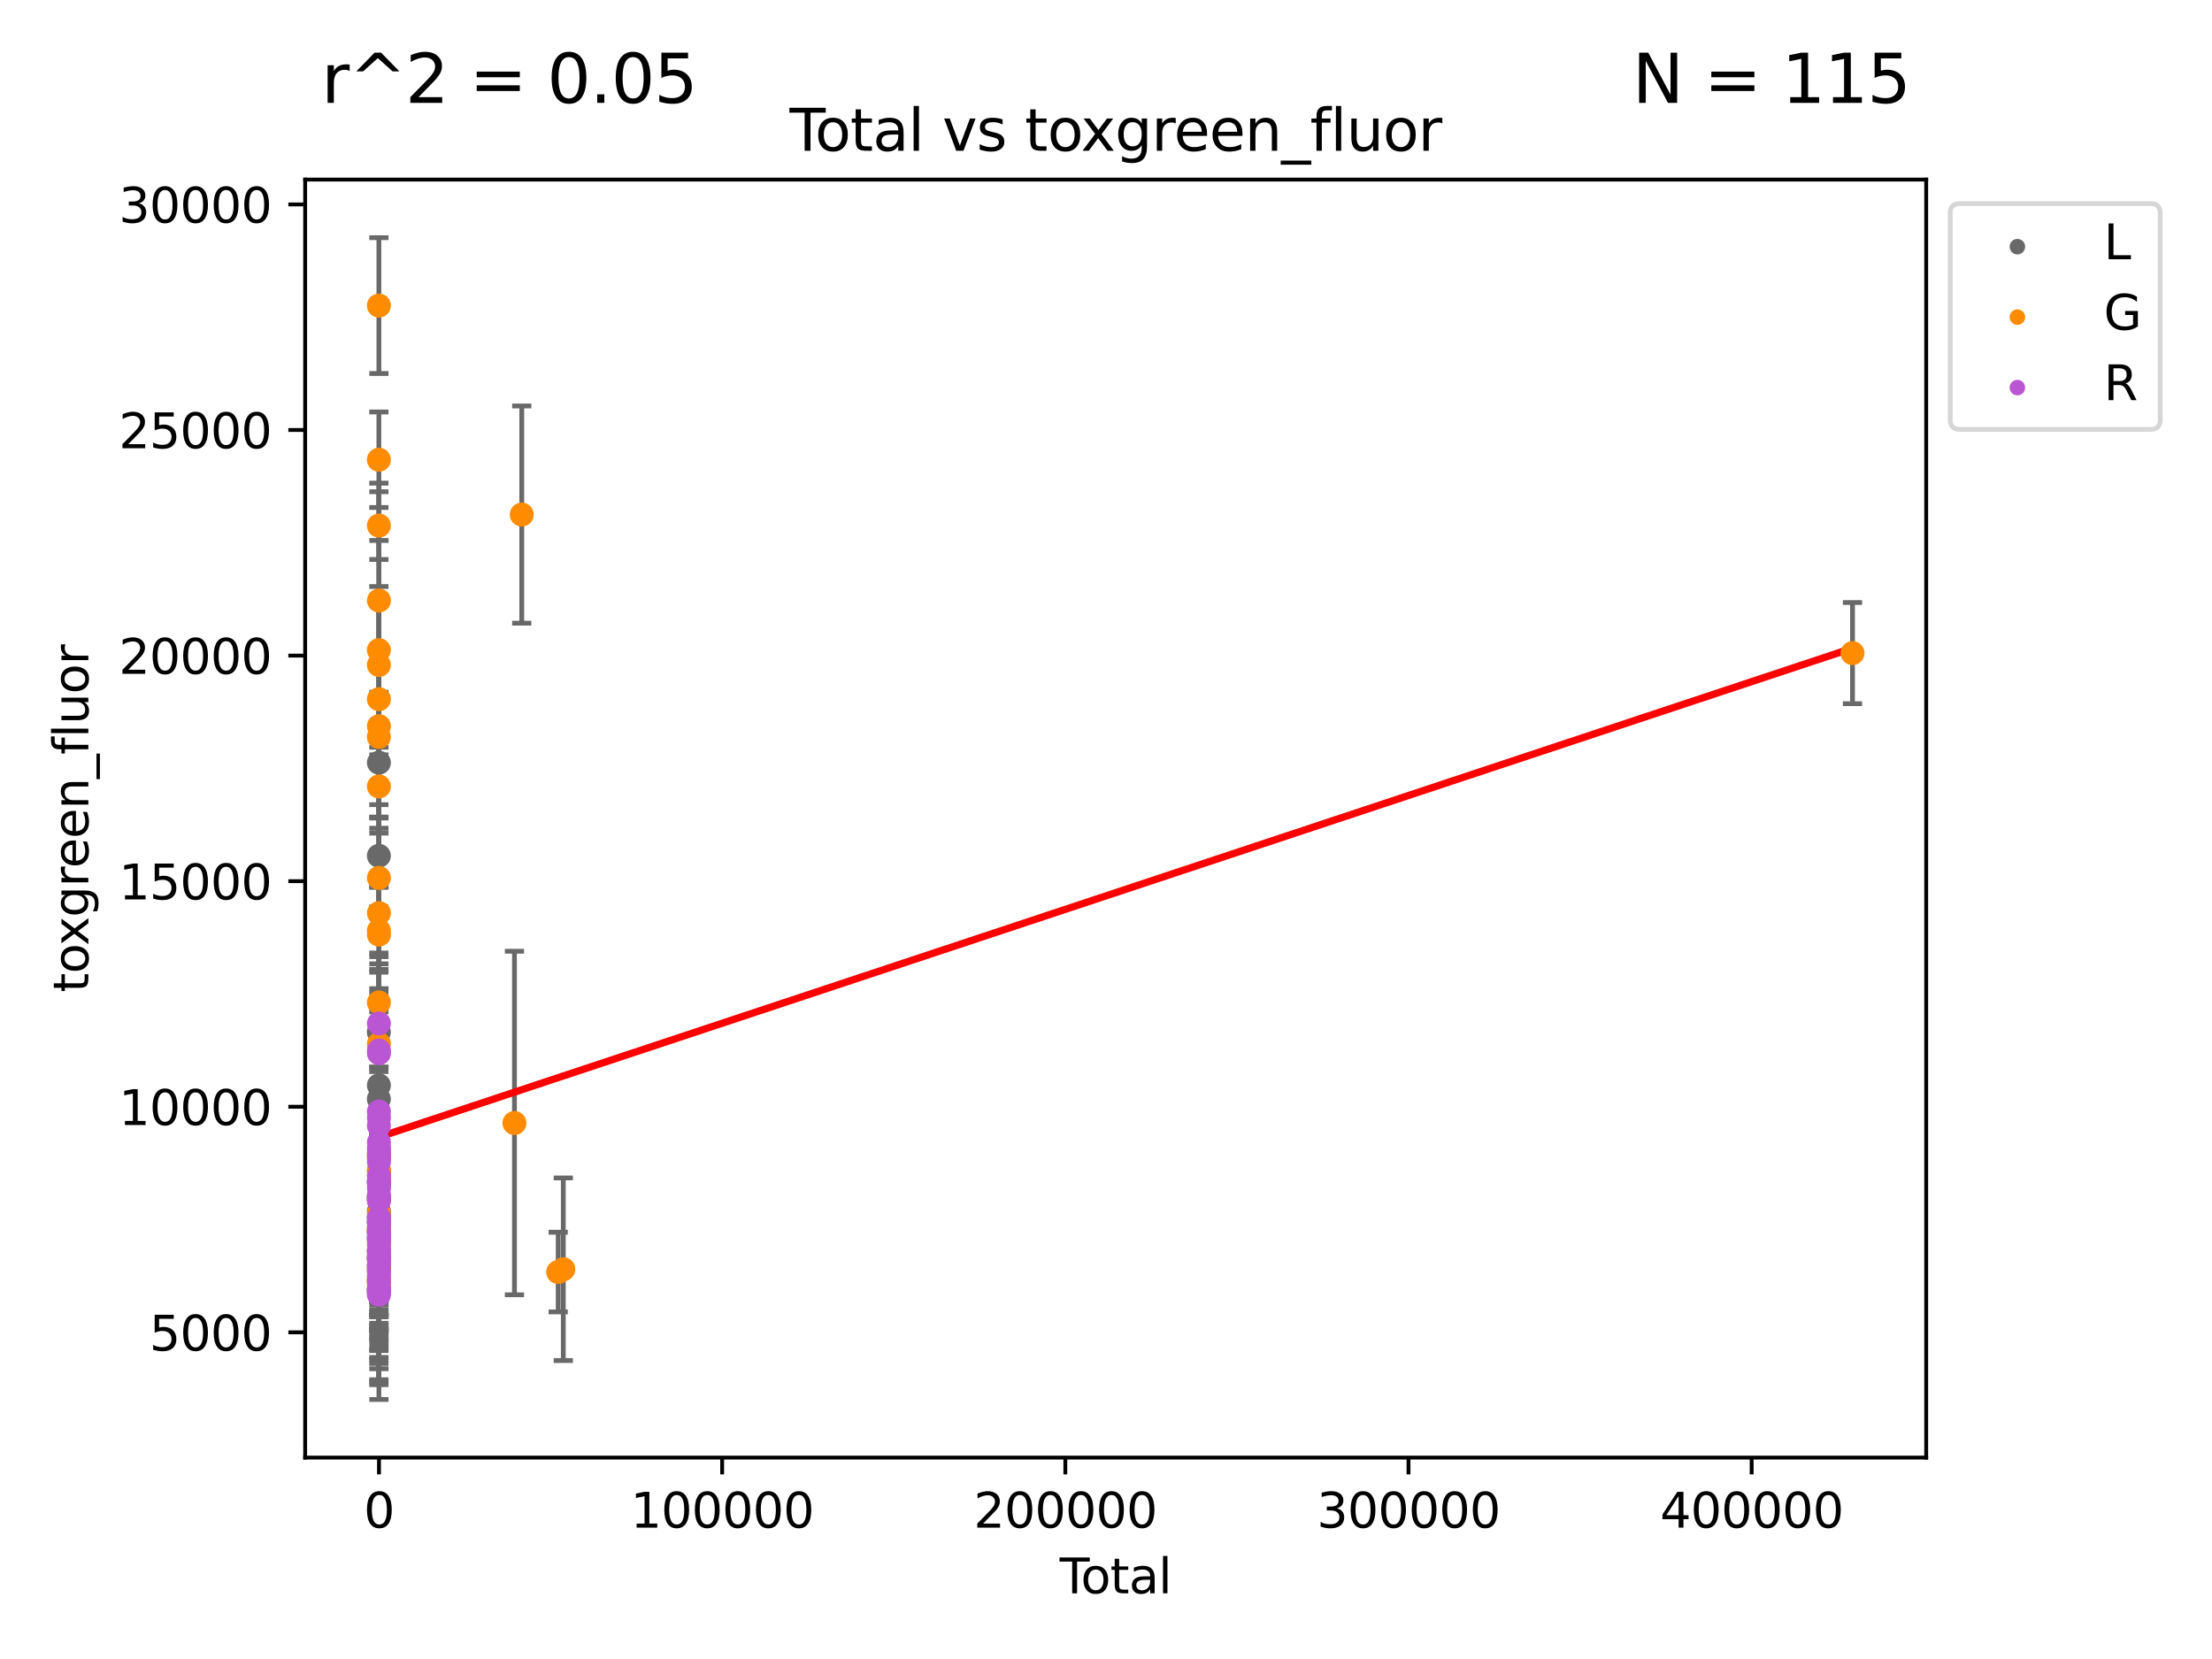 <?xml version="1.0" encoding="utf-8" standalone="no"?>
<!DOCTYPE svg PUBLIC "-//W3C//DTD SVG 1.1//EN"
  "http://www.w3.org/Graphics/SVG/1.1/DTD/svg11.dtd">
<svg xmlns:xlink="http://www.w3.org/1999/xlink" width="460.8pt" height="345.6pt" viewBox="0 0 460.8 345.6" xmlns="http://www.w3.org/2000/svg" version="1.1">
 <defs>
  <style type="text/css">*{stroke-linejoin: round; stroke-linecap: butt}</style>
 </defs>
 <g id="figure_1">
  <g id="patch_1">
   <path d="M 0 345.6 
L 460.8 345.6 
L 460.8 0 
L 0 0 
z
" style="fill: #ffffff"/>
  </g>
  <g id="axes_1">
   <g id="patch_2">
    <path d="M 63.571 303.64 
L 401.26 303.64 
L 401.26 37.411 
L 63.571 37.411 
z
" style="fill: #ffffff"/>
   </g>
   <g id="PathCollection_1">
    <defs>
     <path id="m543f3aa71f" d="M 0 1.118 
C 0.297 1.118 0.581 1 0.791 0.791 
C 1 0.581 1.118 0.297 1.118 0 
C 1.118 -0.297 1 -0.581 0.791 -0.791 
C 0.581 -1 0.297 -1.118 0 -1.118 
C -0.297 -1.118 -0.581 -1 -0.791 -0.791 
C -1 -0.581 -1.118 -0.297 -1.118 0 
C -1.118 0.297 -1 0.581 -0.791 0.791 
C -0.581 1 -0.297 1.118 0 1.118 
z
" style="stroke: #696969"/>
    </defs>
    <g clip-path="url(#p30da8ace9c)">
     <use xlink:href="#m543f3aa71f" x="78.921" y="215.02" style="fill: #696969; stroke: #696969"/>
     <use xlink:href="#m543f3aa71f" x="78.922" y="228.949" style="fill: #696969; stroke: #696969"/>
     <use xlink:href="#m543f3aa71f" x="78.923" y="260.559" style="fill: #696969; stroke: #696969"/>
     <use xlink:href="#m543f3aa71f" x="78.924" y="266.562" style="fill: #696969; stroke: #696969"/>
     <use xlink:href="#m543f3aa71f" x="78.926" y="178.276" style="fill: #696969; stroke: #696969"/>
     <use xlink:href="#m543f3aa71f" x="78.926" y="253.643" style="fill: #696969; stroke: #696969"/>
     <use xlink:href="#m543f3aa71f" x="78.926" y="253.433" style="fill: #696969; stroke: #696969"/>
     <use xlink:href="#m543f3aa71f" x="78.927" y="263.654" style="fill: #696969; stroke: #696969"/>
     <use xlink:href="#m543f3aa71f" x="78.928" y="269.24" style="fill: #696969; stroke: #696969"/>
     <use xlink:href="#m543f3aa71f" x="78.928" y="249.998" style="fill: #696969; stroke: #696969"/>
     <use xlink:href="#m543f3aa71f" x="78.929" y="249.247" style="fill: #696969; stroke: #696969"/>
     <use xlink:href="#m543f3aa71f" x="78.929" y="246.266" style="fill: #696969; stroke: #696969"/>
     <use xlink:href="#m543f3aa71f" x="78.93" y="249.502" style="fill: #696969; stroke: #696969"/>
     <use xlink:href="#m543f3aa71f" x="78.93" y="252.324" style="fill: #696969; stroke: #696969"/>
     <use xlink:href="#m543f3aa71f" x="78.93" y="256.683" style="fill: #696969; stroke: #696969"/>
     <use xlink:href="#m543f3aa71f" x="78.931" y="257.628" style="fill: #696969; stroke: #696969"/>
     <use xlink:href="#m543f3aa71f" x="78.931" y="226.095" style="fill: #696969; stroke: #696969"/>
     <use xlink:href="#m543f3aa71f" x="78.931" y="255.703" style="fill: #696969; stroke: #696969"/>
     <use xlink:href="#m543f3aa71f" x="78.931" y="262.106" style="fill: #696969; stroke: #696969"/>
     <use xlink:href="#m543f3aa71f" x="78.932" y="268.591" style="fill: #696969; stroke: #696969"/>
     <use xlink:href="#m543f3aa71f" x="78.932" y="258.447" style="fill: #696969; stroke: #696969"/>
     <use xlink:href="#m543f3aa71f" x="78.932" y="158.88" style="fill: #696969; stroke: #696969"/>
     <use xlink:href="#m543f3aa71f" x="78.933" y="254.426" style="fill: #696969; stroke: #696969"/>
     <use xlink:href="#m543f3aa71f" x="78.934" y="243.897" style="fill: #696969; stroke: #696969"/>
     <use xlink:href="#m543f3aa71f" x="78.936" y="262.212" style="fill: #696969; stroke: #696969"/>
     <use xlink:href="#m543f3aa71f" x="78.936" y="264.521" style="fill: #696969; stroke: #696969"/>
     <use xlink:href="#m543f3aa71f" x="78.936" y="268.499" style="fill: #696969; stroke: #696969"/>
     <use xlink:href="#m543f3aa71f" x="78.939" y="264.199" style="fill: #696969; stroke: #696969"/>
    </g>
   </g>
   <g id="PathCollection_2">
    <defs>
     <path id="md4cd273c91" d="M 0 1.118 
C 0.297 1.118 0.581 1 0.791 0.791 
C 1 0.581 1.118 0.297 1.118 0 
C 1.118 -0.297 1 -0.581 0.791 -0.791 
C 0.581 -1 0.297 -1.118 0 -1.118 
C -0.297 -1.118 -0.581 -1 -0.791 -0.791 
C -1 -0.581 -1.118 -0.297 -1.118 0 
C -1.118 0.297 -1 0.581 -0.791 0.791 
C -0.581 1 -0.297 1.118 0 1.118 
z
" style="stroke: #ff8c00"/>
    </defs>
    <g clip-path="url(#p30da8ace9c)">
     <use xlink:href="#md4cd273c91" x="78.926" y="208.833" style="fill: #ff8c00; stroke: #ff8c00"/>
     <use xlink:href="#md4cd273c91" x="78.927" y="193.874" style="fill: #ff8c00; stroke: #ff8c00"/>
     <use xlink:href="#md4cd273c91" x="78.927" y="153.519" style="fill: #ff8c00; stroke: #ff8c00"/>
     <use xlink:href="#md4cd273c91" x="78.927" y="95.769" style="fill: #ff8c00; stroke: #ff8c00"/>
     <use xlink:href="#md4cd273c91" x="78.928" y="135.43" style="fill: #ff8c00; stroke: #ff8c00"/>
     <use xlink:href="#md4cd273c91" x="78.929" y="240.887" style="fill: #ff8c00; stroke: #ff8c00"/>
     <use xlink:href="#md4cd273c91" x="78.929" y="243.739" style="fill: #ff8c00; stroke: #ff8c00"/>
     <use xlink:href="#md4cd273c91" x="78.93" y="138.53" style="fill: #ff8c00; stroke: #ff8c00"/>
     <use xlink:href="#md4cd273c91" x="78.931" y="109.492" style="fill: #ff8c00; stroke: #ff8c00"/>
     <use xlink:href="#md4cd273c91" x="78.932" y="266.695" style="fill: #ff8c00; stroke: #ff8c00"/>
     <use xlink:href="#md4cd273c91" x="78.932" y="63.66" style="fill: #ff8c00; stroke: #ff8c00"/>
     <use xlink:href="#md4cd273c91" x="78.933" y="260.904" style="fill: #ff8c00; stroke: #ff8c00"/>
     <use xlink:href="#md4cd273c91" x="78.933" y="256.296" style="fill: #ff8c00; stroke: #ff8c00"/>
     <use xlink:href="#md4cd273c91" x="78.934" y="163.826" style="fill: #ff8c00; stroke: #ff8c00"/>
     <use xlink:href="#md4cd273c91" x="78.935" y="262.2" style="fill: #ff8c00; stroke: #ff8c00"/>
     <use xlink:href="#md4cd273c91" x="78.935" y="182.882" style="fill: #ff8c00; stroke: #ff8c00"/>
     <use xlink:href="#md4cd273c91" x="78.935" y="145.656" style="fill: #ff8c00; stroke: #ff8c00"/>
     <use xlink:href="#md4cd273c91" x="78.935" y="151.277" style="fill: #ff8c00; stroke: #ff8c00"/>
     <use xlink:href="#md4cd273c91" x="78.937" y="266.911" style="fill: #ff8c00; stroke: #ff8c00"/>
     <use xlink:href="#md4cd273c91" x="78.937" y="240.337" style="fill: #ff8c00; stroke: #ff8c00"/>
     <use xlink:href="#md4cd273c91" x="78.938" y="256.64" style="fill: #ff8c00; stroke: #ff8c00"/>
     <use xlink:href="#md4cd273c91" x="78.938" y="217.463" style="fill: #ff8c00; stroke: #ff8c00"/>
     <use xlink:href="#md4cd273c91" x="78.939" y="252.799" style="fill: #ff8c00; stroke: #ff8c00"/>
     <use xlink:href="#md4cd273c91" x="78.94" y="194.695" style="fill: #ff8c00; stroke: #ff8c00"/>
     <use xlink:href="#md4cd273c91" x="78.941" y="266.609" style="fill: #ff8c00; stroke: #ff8c00"/>
     <use xlink:href="#md4cd273c91" x="78.941" y="256.059" style="fill: #ff8c00; stroke: #ff8c00"/>
     <use xlink:href="#md4cd273c91" x="78.942" y="190.215" style="fill: #ff8c00; stroke: #ff8c00"/>
     <use xlink:href="#md4cd273c91" x="78.942" y="125.1" style="fill: #ff8c00; stroke: #ff8c00"/>
     <use xlink:href="#md4cd273c91" x="78.943" y="263.845" style="fill: #ff8c00; stroke: #ff8c00"/>
     <use xlink:href="#md4cd273c91" x="78.944" y="259.143" style="fill: #ff8c00; stroke: #ff8c00"/>
     <use xlink:href="#md4cd273c91" x="78.944" y="267.584" style="fill: #ff8c00; stroke: #ff8c00"/>
     <use xlink:href="#md4cd273c91" x="78.947" y="261.777" style="fill: #ff8c00; stroke: #ff8c00"/>
     <use xlink:href="#md4cd273c91" x="78.955" y="244.967" style="fill: #ff8c00; stroke: #ff8c00"/>
     <use xlink:href="#md4cd273c91" x="78.957" y="244.79" style="fill: #ff8c00; stroke: #ff8c00"/>
     <use xlink:href="#md4cd273c91" x="107.17" y="233.946" style="fill: #ff8c00; stroke: #ff8c00"/>
     <use xlink:href="#md4cd273c91" x="108.692" y="107.195" style="fill: #ff8c00; stroke: #ff8c00"/>
     <use xlink:href="#md4cd273c91" x="116.28" y="264.991" style="fill: #ff8c00; stroke: #ff8c00"/>
     <use xlink:href="#md4cd273c91" x="117.346" y="264.404" style="fill: #ff8c00; stroke: #ff8c00"/>
     <use xlink:href="#md4cd273c91" x="385.911" y="136.052" style="fill: #ff8c00; stroke: #ff8c00"/>
    </g>
   </g>
   <g id="PathCollection_3">
    <defs>
     <path id="mf4faef3532" d="M 0 1.118 
C 0.297 1.118 0.581 1 0.791 0.791 
C 1 0.581 1.118 0.297 1.118 0 
C 1.118 -0.297 1 -0.581 0.791 -0.791 
C 0.581 -1 0.297 -1.118 0 -1.118 
C -0.297 -1.118 -0.581 -1 -0.791 -0.791 
C -1 -0.581 -1.118 -0.297 -1.118 0 
C -1.118 0.297 -1 0.581 -0.791 0.791 
C -0.581 1 -0.297 1.118 0 1.118 
z
" style="stroke: #ba55d3"/>
    </defs>
    <g clip-path="url(#p30da8ace9c)">
     <use xlink:href="#mf4faef3532" x="78.933" y="269.706" style="fill: #ba55d3; stroke: #ba55d3"/>
     <use xlink:href="#mf4faef3532" x="78.934" y="231.543" style="fill: #ba55d3; stroke: #ba55d3"/>
     <use xlink:href="#mf4faef3532" x="78.935" y="218.841" style="fill: #ba55d3; stroke: #ba55d3"/>
     <use xlink:href="#mf4faef3532" x="78.935" y="260.603" style="fill: #ba55d3; stroke: #ba55d3"/>
     <use xlink:href="#mf4faef3532" x="78.935" y="234.501" style="fill: #ba55d3; stroke: #ba55d3"/>
     <use xlink:href="#mf4faef3532" x="78.935" y="262.124" style="fill: #ba55d3; stroke: #ba55d3"/>
     <use xlink:href="#mf4faef3532" x="78.936" y="254.729" style="fill: #ba55d3; stroke: #ba55d3"/>
     <use xlink:href="#mf4faef3532" x="78.937" y="265.824" style="fill: #ba55d3; stroke: #ba55d3"/>
     <use xlink:href="#mf4faef3532" x="78.937" y="264.99" style="fill: #ba55d3; stroke: #ba55d3"/>
     <use xlink:href="#mf4faef3532" x="78.937" y="213.206" style="fill: #ba55d3; stroke: #ba55d3"/>
     <use xlink:href="#mf4faef3532" x="78.938" y="261.569" style="fill: #ba55d3; stroke: #ba55d3"/>
     <use xlink:href="#mf4faef3532" x="78.938" y="240.591" style="fill: #ba55d3; stroke: #ba55d3"/>
     <use xlink:href="#mf4faef3532" x="78.939" y="268.44" style="fill: #ba55d3; stroke: #ba55d3"/>
     <use xlink:href="#mf4faef3532" x="78.939" y="267.043" style="fill: #ba55d3; stroke: #ba55d3"/>
     <use xlink:href="#mf4faef3532" x="78.939" y="239.729" style="fill: #ba55d3; stroke: #ba55d3"/>
     <use xlink:href="#mf4faef3532" x="78.939" y="246.026" style="fill: #ba55d3; stroke: #ba55d3"/>
     <use xlink:href="#mf4faef3532" x="78.939" y="237.944" style="fill: #ba55d3; stroke: #ba55d3"/>
     <use xlink:href="#mf4faef3532" x="78.939" y="268.894" style="fill: #ba55d3; stroke: #ba55d3"/>
     <use xlink:href="#mf4faef3532" x="78.939" y="248.92" style="fill: #ba55d3; stroke: #ba55d3"/>
     <use xlink:href="#mf4faef3532" x="78.939" y="261.833" style="fill: #ba55d3; stroke: #ba55d3"/>
     <use xlink:href="#mf4faef3532" x="78.94" y="269.051" style="fill: #ba55d3; stroke: #ba55d3"/>
     <use xlink:href="#mf4faef3532" x="78.94" y="239.101" style="fill: #ba55d3; stroke: #ba55d3"/>
     <use xlink:href="#mf4faef3532" x="78.94" y="260.486" style="fill: #ba55d3; stroke: #ba55d3"/>
     <use xlink:href="#mf4faef3532" x="78.94" y="256.677" style="fill: #ba55d3; stroke: #ba55d3"/>
     <use xlink:href="#mf4faef3532" x="78.94" y="257.909" style="fill: #ba55d3; stroke: #ba55d3"/>
     <use xlink:href="#mf4faef3532" x="78.941" y="219.403" style="fill: #ba55d3; stroke: #ba55d3"/>
     <use xlink:href="#mf4faef3532" x="78.941" y="256.849" style="fill: #ba55d3; stroke: #ba55d3"/>
     <use xlink:href="#mf4faef3532" x="78.941" y="244.997" style="fill: #ba55d3; stroke: #ba55d3"/>
     <use xlink:href="#mf4faef3532" x="78.942" y="246.828" style="fill: #ba55d3; stroke: #ba55d3"/>
     <use xlink:href="#mf4faef3532" x="78.942" y="232.846" style="fill: #ba55d3; stroke: #ba55d3"/>
     <use xlink:href="#mf4faef3532" x="78.942" y="256.245" style="fill: #ba55d3; stroke: #ba55d3"/>
     <use xlink:href="#mf4faef3532" x="78.942" y="257.911" style="fill: #ba55d3; stroke: #ba55d3"/>
     <use xlink:href="#mf4faef3532" x="78.942" y="250.126" style="fill: #ba55d3; stroke: #ba55d3"/>
     <use xlink:href="#mf4faef3532" x="78.942" y="242.029" style="fill: #ba55d3; stroke: #ba55d3"/>
     <use xlink:href="#mf4faef3532" x="78.942" y="241.338" style="fill: #ba55d3; stroke: #ba55d3"/>
     <use xlink:href="#mf4faef3532" x="78.943" y="254.238" style="fill: #ba55d3; stroke: #ba55d3"/>
     <use xlink:href="#mf4faef3532" x="78.943" y="254.771" style="fill: #ba55d3; stroke: #ba55d3"/>
     <use xlink:href="#mf4faef3532" x="78.943" y="268.658" style="fill: #ba55d3; stroke: #ba55d3"/>
     <use xlink:href="#mf4faef3532" x="78.944" y="249.518" style="fill: #ba55d3; stroke: #ba55d3"/>
     <use xlink:href="#mf4faef3532" x="78.944" y="246.084" style="fill: #ba55d3; stroke: #ba55d3"/>
     <use xlink:href="#mf4faef3532" x="78.944" y="253.651" style="fill: #ba55d3; stroke: #ba55d3"/>
     <use xlink:href="#mf4faef3532" x="78.945" y="254.766" style="fill: #ba55d3; stroke: #ba55d3"/>
     <use xlink:href="#mf4faef3532" x="78.945" y="259.313" style="fill: #ba55d3; stroke: #ba55d3"/>
     <use xlink:href="#mf4faef3532" x="78.945" y="258.23" style="fill: #ba55d3; stroke: #ba55d3"/>
     <use xlink:href="#mf4faef3532" x="78.945" y="263.409" style="fill: #ba55d3; stroke: #ba55d3"/>
     <use xlink:href="#mf4faef3532" x="78.946" y="262.571" style="fill: #ba55d3; stroke: #ba55d3"/>
     <use xlink:href="#mf4faef3532" x="78.946" y="246.347" style="fill: #ba55d3; stroke: #ba55d3"/>
     <use xlink:href="#mf4faef3532" x="78.946" y="247.459" style="fill: #ba55d3; stroke: #ba55d3"/>
    </g>
   </g>
   <g id="matplotlib.axis_1">
    <g id="xtick_1">
     <g id="line2d_1">
      <defs>
       <path id="m92638a457f" d="M 0 0 
L 0 3.5 
" style="stroke: #000000; stroke-width: 0.8"/>
      </defs>
      <g>
       <use xlink:href="#m92638a457f" x="78.951" y="303.64" style="stroke: #000000; stroke-width: 0.8"/>
      </g>
     </g>
     <g id="text_1">
      <!-- 0 -->
      <g transform="translate(75.77 318.238)scale(0.1 -0.1)">
       <defs>
        <path id="DejaVuSans-30" d="M 2034 4250 
Q 1547 4250 1301 3770 
Q 1056 3291 1056 2328 
Q 1056 1369 1301 889 
Q 1547 409 2034 409 
Q 2525 409 2770 889 
Q 3016 1369 3016 2328 
Q 3016 3291 2770 3770 
Q 2525 4250 2034 4250 
z
M 2034 4750 
Q 2819 4750 3233 4129 
Q 3647 3509 3647 2328 
Q 3647 1150 3233 529 
Q 2819 -91 2034 -91 
Q 1250 -91 836 529 
Q 422 1150 422 2328 
Q 422 3509 836 4129 
Q 1250 4750 2034 4750 
z
" transform="scale(0.016)"/>
       </defs>
       <use xlink:href="#DejaVuSans-30"/>
      </g>
     </g>
    </g>
    <g id="xtick_2">
     <g id="line2d_2">
      <g>
       <use xlink:href="#m92638a457f" x="150.439" y="303.64" style="stroke: #000000; stroke-width: 0.8"/>
      </g>
     </g>
     <g id="text_2">
      <!-- 100000 -->
      <g transform="translate(131.352 318.238)scale(0.1 -0.1)">
       <defs>
        <path id="DejaVuSans-31" d="M 794 531 
L 1825 531 
L 1825 4091 
L 703 3866 
L 703 4441 
L 1819 4666 
L 2450 4666 
L 2450 531 
L 3481 531 
L 3481 0 
L 794 0 
L 794 531 
z
" transform="scale(0.016)"/>
       </defs>
       <use xlink:href="#DejaVuSans-31"/>
       <use xlink:href="#DejaVuSans-30" x="63.623"/>
       <use xlink:href="#DejaVuSans-30" x="127.246"/>
       <use xlink:href="#DejaVuSans-30" x="190.869"/>
       <use xlink:href="#DejaVuSans-30" x="254.492"/>
       <use xlink:href="#DejaVuSans-30" x="318.115"/>
      </g>
     </g>
    </g>
    <g id="xtick_3">
     <g id="line2d_3">
      <g>
       <use xlink:href="#m92638a457f" x="221.927" y="303.64" style="stroke: #000000; stroke-width: 0.8"/>
      </g>
     </g>
     <g id="text_3">
      <!-- 200000 -->
      <g transform="translate(202.84 318.238)scale(0.1 -0.1)">
       <defs>
        <path id="DejaVuSans-32" d="M 1228 531 
L 3431 531 
L 3431 0 
L 469 0 
L 469 531 
Q 828 903 1448 1529 
Q 2069 2156 2228 2338 
Q 2531 2678 2651 2914 
Q 2772 3150 2772 3378 
Q 2772 3750 2511 3984 
Q 2250 4219 1831 4219 
Q 1534 4219 1204 4116 
Q 875 4013 500 3803 
L 500 4441 
Q 881 4594 1212 4672 
Q 1544 4750 1819 4750 
Q 2544 4750 2975 4387 
Q 3406 4025 3406 3419 
Q 3406 3131 3298 2873 
Q 3191 2616 2906 2266 
Q 2828 2175 2409 1742 
Q 1991 1309 1228 531 
z
" transform="scale(0.016)"/>
       </defs>
       <use xlink:href="#DejaVuSans-32"/>
       <use xlink:href="#DejaVuSans-30" x="63.623"/>
       <use xlink:href="#DejaVuSans-30" x="127.246"/>
       <use xlink:href="#DejaVuSans-30" x="190.869"/>
       <use xlink:href="#DejaVuSans-30" x="254.492"/>
       <use xlink:href="#DejaVuSans-30" x="318.115"/>
      </g>
     </g>
    </g>
    <g id="xtick_4">
     <g id="line2d_4">
      <g>
       <use xlink:href="#m92638a457f" x="293.415" y="303.64" style="stroke: #000000; stroke-width: 0.8"/>
      </g>
     </g>
     <g id="text_4">
      <!-- 300000 -->
      <g transform="translate(274.328 318.238)scale(0.1 -0.1)">
       <defs>
        <path id="DejaVuSans-33" d="M 2597 2516 
Q 3050 2419 3304 2112 
Q 3559 1806 3559 1356 
Q 3559 666 3084 287 
Q 2609 -91 1734 -91 
Q 1441 -91 1130 -33 
Q 819 25 488 141 
L 488 750 
Q 750 597 1062 519 
Q 1375 441 1716 441 
Q 2309 441 2620 675 
Q 2931 909 2931 1356 
Q 2931 1769 2642 2001 
Q 2353 2234 1838 2234 
L 1294 2234 
L 1294 2753 
L 1863 2753 
Q 2328 2753 2575 2939 
Q 2822 3125 2822 3475 
Q 2822 3834 2567 4026 
Q 2313 4219 1838 4219 
Q 1578 4219 1281 4162 
Q 984 4106 628 3988 
L 628 4550 
Q 988 4650 1302 4700 
Q 1616 4750 1894 4750 
Q 2613 4750 3031 4423 
Q 3450 4097 3450 3541 
Q 3450 3153 3228 2886 
Q 3006 2619 2597 2516 
z
" transform="scale(0.016)"/>
       </defs>
       <use xlink:href="#DejaVuSans-33"/>
       <use xlink:href="#DejaVuSans-30" x="63.623"/>
       <use xlink:href="#DejaVuSans-30" x="127.246"/>
       <use xlink:href="#DejaVuSans-30" x="190.869"/>
       <use xlink:href="#DejaVuSans-30" x="254.492"/>
       <use xlink:href="#DejaVuSans-30" x="318.115"/>
      </g>
     </g>
    </g>
    <g id="xtick_5">
     <g id="line2d_5">
      <g>
       <use xlink:href="#m92638a457f" x="364.903" y="303.64" style="stroke: #000000; stroke-width: 0.8"/>
      </g>
     </g>
     <g id="text_5">
      <!-- 400000 -->
      <g transform="translate(345.816 318.238)scale(0.1 -0.1)">
       <defs>
        <path id="DejaVuSans-34" d="M 2419 4116 
L 825 1625 
L 2419 1625 
L 2419 4116 
z
M 2253 4666 
L 3047 4666 
L 3047 1625 
L 3713 1625 
L 3713 1100 
L 3047 1100 
L 3047 0 
L 2419 0 
L 2419 1100 
L 313 1100 
L 313 1709 
L 2253 4666 
z
" transform="scale(0.016)"/>
       </defs>
       <use xlink:href="#DejaVuSans-34"/>
       <use xlink:href="#DejaVuSans-30" x="63.623"/>
       <use xlink:href="#DejaVuSans-30" x="127.246"/>
       <use xlink:href="#DejaVuSans-30" x="190.869"/>
       <use xlink:href="#DejaVuSans-30" x="254.492"/>
       <use xlink:href="#DejaVuSans-30" x="318.115"/>
      </g>
     </g>
    </g>
    <g id="text_6">
     <!-- Total -->
     <g transform="translate(220.739 331.917)scale(0.1 -0.1)">
      <defs>
       <path id="DejaVuSans-54" d="M -19 4666 
L 3928 4666 
L 3928 4134 
L 2272 4134 
L 2272 0 
L 1638 0 
L 1638 4134 
L -19 4134 
L -19 4666 
z
" transform="scale(0.016)"/>
       <path id="DejaVuSans-6f" d="M 1959 3097 
Q 1497 3097 1228 2736 
Q 959 2375 959 1747 
Q 959 1119 1226 758 
Q 1494 397 1959 397 
Q 2419 397 2687 759 
Q 2956 1122 2956 1747 
Q 2956 2369 2687 2733 
Q 2419 3097 1959 3097 
z
M 1959 3584 
Q 2709 3584 3137 3096 
Q 3566 2609 3566 1747 
Q 3566 888 3137 398 
Q 2709 -91 1959 -91 
Q 1206 -91 779 398 
Q 353 888 353 1747 
Q 353 2609 779 3096 
Q 1206 3584 1959 3584 
z
" transform="scale(0.016)"/>
       <path id="DejaVuSans-74" d="M 1172 4494 
L 1172 3500 
L 2356 3500 
L 2356 3053 
L 1172 3053 
L 1172 1153 
Q 1172 725 1289 603 
Q 1406 481 1766 481 
L 2356 481 
L 2356 0 
L 1766 0 
Q 1100 0 847 248 
Q 594 497 594 1153 
L 594 3053 
L 172 3053 
L 172 3500 
L 594 3500 
L 594 4494 
L 1172 4494 
z
" transform="scale(0.016)"/>
       <path id="DejaVuSans-61" d="M 2194 1759 
Q 1497 1759 1228 1600 
Q 959 1441 959 1056 
Q 959 750 1161 570 
Q 1363 391 1709 391 
Q 2188 391 2477 730 
Q 2766 1069 2766 1631 
L 2766 1759 
L 2194 1759 
z
M 3341 1997 
L 3341 0 
L 2766 0 
L 2766 531 
Q 2569 213 2275 61 
Q 1981 -91 1556 -91 
Q 1019 -91 701 211 
Q 384 513 384 1019 
Q 384 1609 779 1909 
Q 1175 2209 1959 2209 
L 2766 2209 
L 2766 2266 
Q 2766 2663 2505 2880 
Q 2244 3097 1772 3097 
Q 1472 3097 1187 3025 
Q 903 2953 641 2809 
L 641 3341 
Q 956 3463 1253 3523 
Q 1550 3584 1831 3584 
Q 2591 3584 2966 3190 
Q 3341 2797 3341 1997 
z
" transform="scale(0.016)"/>
       <path id="DejaVuSans-6c" d="M 603 4863 
L 1178 4863 
L 1178 0 
L 603 0 
L 603 4863 
z
" transform="scale(0.016)"/>
      </defs>
      <use xlink:href="#DejaVuSans-54"/>
      <use xlink:href="#DejaVuSans-6f" x="44.084"/>
      <use xlink:href="#DejaVuSans-74" x="105.266"/>
      <use xlink:href="#DejaVuSans-61" x="144.475"/>
      <use xlink:href="#DejaVuSans-6c" x="205.754"/>
     </g>
    </g>
   </g>
   <g id="matplotlib.axis_2">
    <g id="ytick_1">
     <g id="line2d_6">
      <defs>
       <path id="mbdaf94f657" d="M 0 0 
L -3.5 0 
" style="stroke: #000000; stroke-width: 0.8"/>
      </defs>
      <g>
       <use xlink:href="#mbdaf94f657" x="63.571" y="277.55" style="stroke: #000000; stroke-width: 0.8"/>
      </g>
     </g>
     <g id="text_7">
      <!-- 5000 -->
      <g transform="translate(31.121 281.35)scale(0.1 -0.1)">
       <defs>
        <path id="DejaVuSans-35" d="M 691 4666 
L 3169 4666 
L 3169 4134 
L 1269 4134 
L 1269 2991 
Q 1406 3038 1543 3061 
Q 1681 3084 1819 3084 
Q 2600 3084 3056 2656 
Q 3513 2228 3513 1497 
Q 3513 744 3044 326 
Q 2575 -91 1722 -91 
Q 1428 -91 1123 -41 
Q 819 9 494 109 
L 494 744 
Q 775 591 1075 516 
Q 1375 441 1709 441 
Q 2250 441 2565 725 
Q 2881 1009 2881 1497 
Q 2881 1984 2565 2268 
Q 2250 2553 1709 2553 
Q 1456 2553 1204 2497 
Q 953 2441 691 2322 
L 691 4666 
z
" transform="scale(0.016)"/>
       </defs>
       <use xlink:href="#DejaVuSans-35"/>
       <use xlink:href="#DejaVuSans-30" x="63.623"/>
       <use xlink:href="#DejaVuSans-30" x="127.246"/>
       <use xlink:href="#DejaVuSans-30" x="190.869"/>
      </g>
     </g>
    </g>
    <g id="ytick_2">
     <g id="line2d_7">
      <g>
       <use xlink:href="#mbdaf94f657" x="63.571" y="230.557" style="stroke: #000000; stroke-width: 0.8"/>
      </g>
     </g>
     <g id="text_8">
      <!-- 10000 -->
      <g transform="translate(24.759 234.356)scale(0.1 -0.1)">
       <use xlink:href="#DejaVuSans-31"/>
       <use xlink:href="#DejaVuSans-30" x="63.623"/>
       <use xlink:href="#DejaVuSans-30" x="127.246"/>
       <use xlink:href="#DejaVuSans-30" x="190.869"/>
       <use xlink:href="#DejaVuSans-30" x="254.492"/>
      </g>
     </g>
    </g>
    <g id="ytick_3">
     <g id="line2d_8">
      <g>
       <use xlink:href="#mbdaf94f657" x="63.571" y="183.564" style="stroke: #000000; stroke-width: 0.8"/>
      </g>
     </g>
     <g id="text_9">
      <!-- 15000 -->
      <g transform="translate(24.759 187.363)scale(0.1 -0.1)">
       <use xlink:href="#DejaVuSans-31"/>
       <use xlink:href="#DejaVuSans-35" x="63.623"/>
       <use xlink:href="#DejaVuSans-30" x="127.246"/>
       <use xlink:href="#DejaVuSans-30" x="190.869"/>
       <use xlink:href="#DejaVuSans-30" x="254.492"/>
      </g>
     </g>
    </g>
    <g id="ytick_4">
     <g id="line2d_9">
      <g>
       <use xlink:href="#mbdaf94f657" x="63.571" y="136.57" style="stroke: #000000; stroke-width: 0.8"/>
      </g>
     </g>
     <g id="text_10">
      <!-- 20000 -->
      <g transform="translate(24.759 140.369)scale(0.1 -0.1)">
       <use xlink:href="#DejaVuSans-32"/>
       <use xlink:href="#DejaVuSans-30" x="63.623"/>
       <use xlink:href="#DejaVuSans-30" x="127.246"/>
       <use xlink:href="#DejaVuSans-30" x="190.869"/>
       <use xlink:href="#DejaVuSans-30" x="254.492"/>
      </g>
     </g>
    </g>
    <g id="ytick_5">
     <g id="line2d_10">
      <g>
       <use xlink:href="#mbdaf94f657" x="63.571" y="89.577" style="stroke: #000000; stroke-width: 0.8"/>
      </g>
     </g>
     <g id="text_11">
      <!-- 25000 -->
      <g transform="translate(24.759 93.376)scale(0.1 -0.1)">
       <use xlink:href="#DejaVuSans-32"/>
       <use xlink:href="#DejaVuSans-35" x="63.623"/>
       <use xlink:href="#DejaVuSans-30" x="127.246"/>
       <use xlink:href="#DejaVuSans-30" x="190.869"/>
       <use xlink:href="#DejaVuSans-30" x="254.492"/>
      </g>
     </g>
    </g>
    <g id="ytick_6">
     <g id="line2d_11">
      <g>
       <use xlink:href="#mbdaf94f657" x="63.571" y="42.583" style="stroke: #000000; stroke-width: 0.8"/>
      </g>
     </g>
     <g id="text_12">
      <!-- 30000 -->
      <g transform="translate(24.759 46.382)scale(0.1 -0.1)">
       <use xlink:href="#DejaVuSans-33"/>
       <use xlink:href="#DejaVuSans-30" x="63.623"/>
       <use xlink:href="#DejaVuSans-30" x="127.246"/>
       <use xlink:href="#DejaVuSans-30" x="190.869"/>
       <use xlink:href="#DejaVuSans-30" x="254.492"/>
      </g>
     </g>
    </g>
    <g id="text_13">
     <!-- toxgreen_fluor -->
     <g transform="translate(18.401 206.72)rotate(-90)scale(0.1 -0.1)">
      <defs>
       <path id="DejaVuSans-78" d="M 3513 3500 
L 2247 1797 
L 3578 0 
L 2900 0 
L 1881 1375 
L 863 0 
L 184 0 
L 1544 1831 
L 300 3500 
L 978 3500 
L 1906 2253 
L 2834 3500 
L 3513 3500 
z
" transform="scale(0.016)"/>
       <path id="DejaVuSans-67" d="M 2906 1791 
Q 2906 2416 2648 2759 
Q 2391 3103 1925 3103 
Q 1463 3103 1205 2759 
Q 947 2416 947 1791 
Q 947 1169 1205 825 
Q 1463 481 1925 481 
Q 2391 481 2648 825 
Q 2906 1169 2906 1791 
z
M 3481 434 
Q 3481 -459 3084 -895 
Q 2688 -1331 1869 -1331 
Q 1566 -1331 1297 -1286 
Q 1028 -1241 775 -1147 
L 775 -588 
Q 1028 -725 1275 -790 
Q 1522 -856 1778 -856 
Q 2344 -856 2625 -561 
Q 2906 -266 2906 331 
L 2906 616 
Q 2728 306 2450 153 
Q 2172 0 1784 0 
Q 1141 0 747 490 
Q 353 981 353 1791 
Q 353 2603 747 3093 
Q 1141 3584 1784 3584 
Q 2172 3584 2450 3431 
Q 2728 3278 2906 2969 
L 2906 3500 
L 3481 3500 
L 3481 434 
z
" transform="scale(0.016)"/>
       <path id="DejaVuSans-72" d="M 2631 2963 
Q 2534 3019 2420 3045 
Q 2306 3072 2169 3072 
Q 1681 3072 1420 2755 
Q 1159 2438 1159 1844 
L 1159 0 
L 581 0 
L 581 3500 
L 1159 3500 
L 1159 2956 
Q 1341 3275 1631 3429 
Q 1922 3584 2338 3584 
Q 2397 3584 2469 3576 
Q 2541 3569 2628 3553 
L 2631 2963 
z
" transform="scale(0.016)"/>
       <path id="DejaVuSans-65" d="M 3597 1894 
L 3597 1613 
L 953 1613 
Q 991 1019 1311 708 
Q 1631 397 2203 397 
Q 2534 397 2845 478 
Q 3156 559 3463 722 
L 3463 178 
Q 3153 47 2828 -22 
Q 2503 -91 2169 -91 
Q 1331 -91 842 396 
Q 353 884 353 1716 
Q 353 2575 817 3079 
Q 1281 3584 2069 3584 
Q 2775 3584 3186 3129 
Q 3597 2675 3597 1894 
z
M 3022 2063 
Q 3016 2534 2758 2815 
Q 2500 3097 2075 3097 
Q 1594 3097 1305 2825 
Q 1016 2553 972 2059 
L 3022 2063 
z
" transform="scale(0.016)"/>
       <path id="DejaVuSans-6e" d="M 3513 2113 
L 3513 0 
L 2938 0 
L 2938 2094 
Q 2938 2591 2744 2837 
Q 2550 3084 2163 3084 
Q 1697 3084 1428 2787 
Q 1159 2491 1159 1978 
L 1159 0 
L 581 0 
L 581 3500 
L 1159 3500 
L 1159 2956 
Q 1366 3272 1645 3428 
Q 1925 3584 2291 3584 
Q 2894 3584 3203 3211 
Q 3513 2838 3513 2113 
z
" transform="scale(0.016)"/>
       <path id="DejaVuSans-5f" d="M 3263 -1063 
L 3263 -1509 
L -63 -1509 
L -63 -1063 
L 3263 -1063 
z
" transform="scale(0.016)"/>
       <path id="DejaVuSans-66" d="M 2375 4863 
L 2375 4384 
L 1825 4384 
Q 1516 4384 1395 4259 
Q 1275 4134 1275 3809 
L 1275 3500 
L 2222 3500 
L 2222 3053 
L 1275 3053 
L 1275 0 
L 697 0 
L 697 3053 
L 147 3053 
L 147 3500 
L 697 3500 
L 697 3744 
Q 697 4328 969 4595 
Q 1241 4863 1831 4863 
L 2375 4863 
z
" transform="scale(0.016)"/>
       <path id="DejaVuSans-75" d="M 544 1381 
L 544 3500 
L 1119 3500 
L 1119 1403 
Q 1119 906 1312 657 
Q 1506 409 1894 409 
Q 2359 409 2629 706 
Q 2900 1003 2900 1516 
L 2900 3500 
L 3475 3500 
L 3475 0 
L 2900 0 
L 2900 538 
Q 2691 219 2414 64 
Q 2138 -91 1772 -91 
Q 1169 -91 856 284 
Q 544 659 544 1381 
z
M 1991 3584 
L 1991 3584 
z
" transform="scale(0.016)"/>
      </defs>
      <use xlink:href="#DejaVuSans-74"/>
      <use xlink:href="#DejaVuSans-6f" x="39.209"/>
      <use xlink:href="#DejaVuSans-78" x="97.266"/>
      <use xlink:href="#DejaVuSans-67" x="156.445"/>
      <use xlink:href="#DejaVuSans-72" x="219.922"/>
      <use xlink:href="#DejaVuSans-65" x="258.785"/>
      <use xlink:href="#DejaVuSans-65" x="320.309"/>
      <use xlink:href="#DejaVuSans-6e" x="381.832"/>
      <use xlink:href="#DejaVuSans-5f" x="445.211"/>
      <use xlink:href="#DejaVuSans-66" x="495.211"/>
      <use xlink:href="#DejaVuSans-6c" x="530.416"/>
      <use xlink:href="#DejaVuSans-75" x="558.199"/>
      <use xlink:href="#DejaVuSans-6f" x="621.578"/>
      <use xlink:href="#DejaVuSans-72" x="682.76"/>
     </g>
    </g>
   </g>
   <g id="LineCollection_1">
    <path d="M 78.921 223.223 
L 78.921 206.816 
" clip-path="url(#p30da8ace9c)" style="fill: none; stroke: #696969"/>
    <path d="M 78.922 235.599 
L 78.922 222.299 
" clip-path="url(#p30da8ace9c)" style="fill: none; stroke: #696969"/>
    <path d="M 78.923 269.284 
L 78.923 251.833 
" clip-path="url(#p30da8ace9c)" style="fill: none; stroke: #696969"/>
    <path d="M 78.924 271.11 
L 78.924 262.014 
" clip-path="url(#p30da8ace9c)" style="fill: none; stroke: #696969"/>
    <path d="M 78.926 188.924 
L 78.926 167.627 
" clip-path="url(#p30da8ace9c)" style="fill: none; stroke: #696969"/>
    <path d="M 78.926 258.392 
L 78.926 248.893 
" clip-path="url(#p30da8ace9c)" style="fill: none; stroke: #696969"/>
    <path d="M 78.926 265.9 
L 78.926 240.965 
" clip-path="url(#p30da8ace9c)" style="fill: none; stroke: #696969"/>
    <path d="M 78.927 284.036 
L 78.927 243.272 
" clip-path="url(#p30da8ace9c)" style="fill: none; stroke: #696969"/>
    <path d="M 78.928 288.455 
L 78.928 250.025 
" clip-path="url(#p30da8ace9c)" style="fill: none; stroke: #696969"/>
    <path d="M 78.928 264.531 
L 78.928 235.466 
" clip-path="url(#p30da8ace9c)" style="fill: none; stroke: #696969"/>
    <path d="M 78.929 278.634 
L 78.929 219.861 
" clip-path="url(#p30da8ace9c)" style="fill: none; stroke: #696969"/>
    <path d="M 78.929 254.071 
L 78.929 238.461 
" clip-path="url(#p30da8ace9c)" style="fill: none; stroke: #696969"/>
    <path d="M 78.93 250.918 
L 78.93 248.086 
" clip-path="url(#p30da8ace9c)" style="fill: none; stroke: #696969"/>
    <path d="M 78.93 258.517 
L 78.93 246.132 
" clip-path="url(#p30da8ace9c)" style="fill: none; stroke: #696969"/>
    <path d="M 78.93 287.835 
L 78.93 225.53 
" clip-path="url(#p30da8ace9c)" style="fill: none; stroke: #696969"/>
    <path d="M 78.931 261.887 
L 78.931 253.368 
" clip-path="url(#p30da8ace9c)" style="fill: none; stroke: #696969"/>
    <path d="M 78.931 241.408 
L 78.931 210.781 
" clip-path="url(#p30da8ace9c)" style="fill: none; stroke: #696969"/>
    <path d="M 78.931 272.8 
L 78.931 238.606 
" clip-path="url(#p30da8ace9c)" style="fill: none; stroke: #696969"/>
    <path d="M 78.931 269.994 
L 78.931 254.218 
" clip-path="url(#p30da8ace9c)" style="fill: none; stroke: #696969"/>
    <path d="M 78.932 276.915 
L 78.932 260.267 
" clip-path="url(#p30da8ace9c)" style="fill: none; stroke: #696969"/>
    <path d="M 78.932 285.139 
L 78.932 231.755 
" clip-path="url(#p30da8ace9c)" style="fill: none; stroke: #696969"/>
    <path d="M 78.932 173.556 
L 78.932 144.203 
" clip-path="url(#p30da8ace9c)" style="fill: none; stroke: #696969"/>
    <path d="M 78.933 281.169 
L 78.933 227.683 
" clip-path="url(#p30da8ace9c)" style="fill: none; stroke: #696969"/>
    <path d="M 78.934 252.448 
L 78.934 235.346 
" clip-path="url(#p30da8ace9c)" style="fill: none; stroke: #696969"/>
    <path d="M 78.936 275.67 
L 78.936 248.755 
" clip-path="url(#p30da8ace9c)" style="fill: none; stroke: #696969"/>
    <path d="M 78.936 281.344 
L 78.936 247.697 
" clip-path="url(#p30da8ace9c)" style="fill: none; stroke: #696969"/>
    <path d="M 78.936 276.986 
L 78.936 260.013 
" clip-path="url(#p30da8ace9c)" style="fill: none; stroke: #696969"/>
    <path d="M 78.939 267.516 
L 78.939 260.882 
" clip-path="url(#p30da8ace9c)" style="fill: none; stroke: #696969"/>
   </g>
   <g id="line2d_12">
    <defs>
     <path id="m7a2a8c0634" d="M 2 0 
L -2 -0 
" style="stroke: #696969"/>
    </defs>
    <g clip-path="url(#p30da8ace9c)">
     <use xlink:href="#m7a2a8c0634" x="78.921" y="223.223" style="fill: #696969; stroke: #696969"/>
     <use xlink:href="#m7a2a8c0634" x="78.922" y="235.599" style="fill: #696969; stroke: #696969"/>
     <use xlink:href="#m7a2a8c0634" x="78.923" y="269.284" style="fill: #696969; stroke: #696969"/>
     <use xlink:href="#m7a2a8c0634" x="78.924" y="271.11" style="fill: #696969; stroke: #696969"/>
     <use xlink:href="#m7a2a8c0634" x="78.926" y="188.924" style="fill: #696969; stroke: #696969"/>
     <use xlink:href="#m7a2a8c0634" x="78.926" y="258.392" style="fill: #696969; stroke: #696969"/>
     <use xlink:href="#m7a2a8c0634" x="78.926" y="265.9" style="fill: #696969; stroke: #696969"/>
     <use xlink:href="#m7a2a8c0634" x="78.927" y="284.036" style="fill: #696969; stroke: #696969"/>
     <use xlink:href="#m7a2a8c0634" x="78.928" y="288.455" style="fill: #696969; stroke: #696969"/>
     <use xlink:href="#m7a2a8c0634" x="78.928" y="264.531" style="fill: #696969; stroke: #696969"/>
     <use xlink:href="#m7a2a8c0634" x="78.929" y="278.634" style="fill: #696969; stroke: #696969"/>
     <use xlink:href="#m7a2a8c0634" x="78.929" y="254.071" style="fill: #696969; stroke: #696969"/>
     <use xlink:href="#m7a2a8c0634" x="78.93" y="250.918" style="fill: #696969; stroke: #696969"/>
     <use xlink:href="#m7a2a8c0634" x="78.93" y="258.517" style="fill: #696969; stroke: #696969"/>
     <use xlink:href="#m7a2a8c0634" x="78.93" y="287.835" style="fill: #696969; stroke: #696969"/>
     <use xlink:href="#m7a2a8c0634" x="78.931" y="261.887" style="fill: #696969; stroke: #696969"/>
     <use xlink:href="#m7a2a8c0634" x="78.931" y="241.408" style="fill: #696969; stroke: #696969"/>
     <use xlink:href="#m7a2a8c0634" x="78.931" y="272.8" style="fill: #696969; stroke: #696969"/>
     <use xlink:href="#m7a2a8c0634" x="78.931" y="269.994" style="fill: #696969; stroke: #696969"/>
     <use xlink:href="#m7a2a8c0634" x="78.932" y="276.915" style="fill: #696969; stroke: #696969"/>
     <use xlink:href="#m7a2a8c0634" x="78.932" y="285.139" style="fill: #696969; stroke: #696969"/>
     <use xlink:href="#m7a2a8c0634" x="78.932" y="173.556" style="fill: #696969; stroke: #696969"/>
     <use xlink:href="#m7a2a8c0634" x="78.933" y="281.169" style="fill: #696969; stroke: #696969"/>
     <use xlink:href="#m7a2a8c0634" x="78.934" y="252.448" style="fill: #696969; stroke: #696969"/>
     <use xlink:href="#m7a2a8c0634" x="78.936" y="275.67" style="fill: #696969; stroke: #696969"/>
     <use xlink:href="#m7a2a8c0634" x="78.936" y="281.344" style="fill: #696969; stroke: #696969"/>
     <use xlink:href="#m7a2a8c0634" x="78.936" y="276.986" style="fill: #696969; stroke: #696969"/>
     <use xlink:href="#m7a2a8c0634" x="78.939" y="267.516" style="fill: #696969; stroke: #696969"/>
    </g>
   </g>
   <g id="line2d_13">
    <g clip-path="url(#p30da8ace9c)">
     <use xlink:href="#m7a2a8c0634" x="78.921" y="206.816" style="fill: #696969; stroke: #696969"/>
     <use xlink:href="#m7a2a8c0634" x="78.922" y="222.299" style="fill: #696969; stroke: #696969"/>
     <use xlink:href="#m7a2a8c0634" x="78.923" y="251.833" style="fill: #696969; stroke: #696969"/>
     <use xlink:href="#m7a2a8c0634" x="78.924" y="262.014" style="fill: #696969; stroke: #696969"/>
     <use xlink:href="#m7a2a8c0634" x="78.926" y="167.627" style="fill: #696969; stroke: #696969"/>
     <use xlink:href="#m7a2a8c0634" x="78.926" y="248.893" style="fill: #696969; stroke: #696969"/>
     <use xlink:href="#m7a2a8c0634" x="78.926" y="240.965" style="fill: #696969; stroke: #696969"/>
     <use xlink:href="#m7a2a8c0634" x="78.927" y="243.272" style="fill: #696969; stroke: #696969"/>
     <use xlink:href="#m7a2a8c0634" x="78.928" y="250.025" style="fill: #696969; stroke: #696969"/>
     <use xlink:href="#m7a2a8c0634" x="78.928" y="235.466" style="fill: #696969; stroke: #696969"/>
     <use xlink:href="#m7a2a8c0634" x="78.929" y="219.861" style="fill: #696969; stroke: #696969"/>
     <use xlink:href="#m7a2a8c0634" x="78.929" y="238.461" style="fill: #696969; stroke: #696969"/>
     <use xlink:href="#m7a2a8c0634" x="78.93" y="248.086" style="fill: #696969; stroke: #696969"/>
     <use xlink:href="#m7a2a8c0634" x="78.93" y="246.132" style="fill: #696969; stroke: #696969"/>
     <use xlink:href="#m7a2a8c0634" x="78.93" y="225.53" style="fill: #696969; stroke: #696969"/>
     <use xlink:href="#m7a2a8c0634" x="78.931" y="253.368" style="fill: #696969; stroke: #696969"/>
     <use xlink:href="#m7a2a8c0634" x="78.931" y="210.781" style="fill: #696969; stroke: #696969"/>
     <use xlink:href="#m7a2a8c0634" x="78.931" y="238.606" style="fill: #696969; stroke: #696969"/>
     <use xlink:href="#m7a2a8c0634" x="78.931" y="254.218" style="fill: #696969; stroke: #696969"/>
     <use xlink:href="#m7a2a8c0634" x="78.932" y="260.267" style="fill: #696969; stroke: #696969"/>
     <use xlink:href="#m7a2a8c0634" x="78.932" y="231.755" style="fill: #696969; stroke: #696969"/>
     <use xlink:href="#m7a2a8c0634" x="78.932" y="144.203" style="fill: #696969; stroke: #696969"/>
     <use xlink:href="#m7a2a8c0634" x="78.933" y="227.683" style="fill: #696969; stroke: #696969"/>
     <use xlink:href="#m7a2a8c0634" x="78.934" y="235.346" style="fill: #696969; stroke: #696969"/>
     <use xlink:href="#m7a2a8c0634" x="78.936" y="248.755" style="fill: #696969; stroke: #696969"/>
     <use xlink:href="#m7a2a8c0634" x="78.936" y="247.697" style="fill: #696969; stroke: #696969"/>
     <use xlink:href="#m7a2a8c0634" x="78.936" y="260.013" style="fill: #696969; stroke: #696969"/>
     <use xlink:href="#m7a2a8c0634" x="78.939" y="260.882" style="fill: #696969; stroke: #696969"/>
    </g>
   </g>
   <g id="LineCollection_2">
    <path d="M 78.926 215.143 
L 78.926 202.524 
" clip-path="url(#p30da8ace9c)" style="fill: none; stroke: #696969"/>
    <path d="M 78.927 209.993 
L 78.927 177.755 
" clip-path="url(#p30da8ace9c)" style="fill: none; stroke: #696969"/>
    <path d="M 78.927 184.85 
L 78.927 122.187 
" clip-path="url(#p30da8ace9c)" style="fill: none; stroke: #696969"/>
    <path d="M 78.927 105.718 
L 78.927 85.819 
" clip-path="url(#p30da8ace9c)" style="fill: none; stroke: #696969"/>
    <path d="M 78.928 170.207 
L 78.928 100.652 
" clip-path="url(#p30da8ace9c)" style="fill: none; stroke: #696969"/>
    <path d="M 78.929 283.246 
L 78.929 198.527 
" clip-path="url(#p30da8ace9c)" style="fill: none; stroke: #696969"/>
    <path d="M 78.929 250.808 
L 78.929 236.669 
" clip-path="url(#p30da8ace9c)" style="fill: none; stroke: #696969"/>
    <path d="M 78.93 139.172 
L 78.93 137.888 
" clip-path="url(#p30da8ace9c)" style="fill: none; stroke: #696969"/>
    <path d="M 78.931 116.545 
L 78.931 102.44 
" clip-path="url(#p30da8ace9c)" style="fill: none; stroke: #696969"/>
    <path d="M 78.932 276.385 
L 78.932 257.004 
" clip-path="url(#p30da8ace9c)" style="fill: none; stroke: #696969"/>
    <path d="M 78.932 77.808 
L 78.932 49.513 
" clip-path="url(#p30da8ace9c)" style="fill: none; stroke: #696969"/>
    <path d="M 78.933 267.38 
L 78.933 254.427 
" clip-path="url(#p30da8ace9c)" style="fill: none; stroke: #696969"/>
    <path d="M 78.933 257.159 
L 78.933 255.432 
" clip-path="url(#p30da8ace9c)" style="fill: none; stroke: #696969"/>
    <path d="M 78.934 170.41 
L 78.934 157.242 
" clip-path="url(#p30da8ace9c)" style="fill: none; stroke: #696969"/>
    <path d="M 78.935 291.539 
L 78.935 232.862 
" clip-path="url(#p30da8ace9c)" style="fill: none; stroke: #696969"/>
    <path d="M 78.935 193.229 
L 78.935 172.535 
" clip-path="url(#p30da8ace9c)" style="fill: none; stroke: #696969"/>
    <path d="M 78.935 155.671 
L 78.935 135.64 
" clip-path="url(#p30da8ace9c)" style="fill: none; stroke: #696969"/>
    <path d="M 78.935 178.51 
L 78.935 124.045 
" clip-path="url(#p30da8ace9c)" style="fill: none; stroke: #696969"/>
    <path d="M 78.937 287.426 
L 78.937 246.397 
" clip-path="url(#p30da8ace9c)" style="fill: none; stroke: #696969"/>
    <path d="M 78.937 250.152 
L 78.937 230.523 
" clip-path="url(#p30da8ace9c)" style="fill: none; stroke: #696969"/>
    <path d="M 78.938 257.288 
L 78.938 255.992 
" clip-path="url(#p30da8ace9c)" style="fill: none; stroke: #696969"/>
    <path d="M 78.938 235.637 
L 78.938 199.289 
" clip-path="url(#p30da8ace9c)" style="fill: none; stroke: #696969"/>
    <path d="M 78.939 257.505 
L 78.939 248.092 
" clip-path="url(#p30da8ace9c)" style="fill: none; stroke: #696969"/>
    <path d="M 78.94 205.958 
L 78.94 183.432 
" clip-path="url(#p30da8ace9c)" style="fill: none; stroke: #696969"/>
    <path d="M 78.941 270.951 
L 78.941 262.268 
" clip-path="url(#p30da8ace9c)" style="fill: none; stroke: #696969"/>
    <path d="M 78.941 275.972 
L 78.941 236.145 
" clip-path="url(#p30da8ace9c)" style="fill: none; stroke: #696969"/>
    <path d="M 78.942 195.764 
L 78.942 184.667 
" clip-path="url(#p30da8ace9c)" style="fill: none; stroke: #696969"/>
    <path d="M 78.942 137.606 
L 78.942 112.594 
" clip-path="url(#p30da8ace9c)" style="fill: none; stroke: #696969"/>
    <path d="M 78.943 277.846 
L 78.943 249.844 
" clip-path="url(#p30da8ace9c)" style="fill: none; stroke: #696969"/>
    <path d="M 78.944 280.357 
L 78.944 237.929 
" clip-path="url(#p30da8ace9c)" style="fill: none; stroke: #696969"/>
    <path d="M 78.944 273.921 
L 78.944 261.248 
" clip-path="url(#p30da8ace9c)" style="fill: none; stroke: #696969"/>
    <path d="M 78.947 267.724 
L 78.947 255.83 
" clip-path="url(#p30da8ace9c)" style="fill: none; stroke: #696969"/>
    <path d="M 78.955 263.144 
L 78.955 226.79 
" clip-path="url(#p30da8ace9c)" style="fill: none; stroke: #696969"/>
    <path d="M 78.957 259.243 
L 78.957 230.337 
" clip-path="url(#p30da8ace9c)" style="fill: none; stroke: #696969"/>
    <path d="M 107.17 269.729 
L 107.17 198.164 
" clip-path="url(#p30da8ace9c)" style="fill: none; stroke: #696969"/>
    <path d="M 108.692 129.816 
L 108.692 84.575 
" clip-path="url(#p30da8ace9c)" style="fill: none; stroke: #696969"/>
    <path d="M 116.28 273.288 
L 116.28 256.695 
" clip-path="url(#p30da8ace9c)" style="fill: none; stroke: #696969"/>
    <path d="M 117.346 283.424 
L 117.346 245.384 
" clip-path="url(#p30da8ace9c)" style="fill: none; stroke: #696969"/>
    <path d="M 385.911 146.587 
L 385.911 125.517 
" clip-path="url(#p30da8ace9c)" style="fill: none; stroke: #696969"/>
   </g>
   <g id="line2d_14">
    <g clip-path="url(#p30da8ace9c)">
     <use xlink:href="#m7a2a8c0634" x="78.926" y="215.143" style="fill: #696969; stroke: #696969"/>
     <use xlink:href="#m7a2a8c0634" x="78.927" y="209.993" style="fill: #696969; stroke: #696969"/>
     <use xlink:href="#m7a2a8c0634" x="78.927" y="184.85" style="fill: #696969; stroke: #696969"/>
     <use xlink:href="#m7a2a8c0634" x="78.927" y="105.718" style="fill: #696969; stroke: #696969"/>
     <use xlink:href="#m7a2a8c0634" x="78.928" y="170.207" style="fill: #696969; stroke: #696969"/>
     <use xlink:href="#m7a2a8c0634" x="78.929" y="283.246" style="fill: #696969; stroke: #696969"/>
     <use xlink:href="#m7a2a8c0634" x="78.929" y="250.808" style="fill: #696969; stroke: #696969"/>
     <use xlink:href="#m7a2a8c0634" x="78.93" y="139.172" style="fill: #696969; stroke: #696969"/>
     <use xlink:href="#m7a2a8c0634" x="78.931" y="116.545" style="fill: #696969; stroke: #696969"/>
     <use xlink:href="#m7a2a8c0634" x="78.932" y="276.385" style="fill: #696969; stroke: #696969"/>
     <use xlink:href="#m7a2a8c0634" x="78.932" y="77.808" style="fill: #696969; stroke: #696969"/>
     <use xlink:href="#m7a2a8c0634" x="78.933" y="267.38" style="fill: #696969; stroke: #696969"/>
     <use xlink:href="#m7a2a8c0634" x="78.933" y="257.159" style="fill: #696969; stroke: #696969"/>
     <use xlink:href="#m7a2a8c0634" x="78.934" y="170.41" style="fill: #696969; stroke: #696969"/>
     <use xlink:href="#m7a2a8c0634" x="78.935" y="291.539" style="fill: #696969; stroke: #696969"/>
     <use xlink:href="#m7a2a8c0634" x="78.935" y="193.229" style="fill: #696969; stroke: #696969"/>
     <use xlink:href="#m7a2a8c0634" x="78.935" y="155.671" style="fill: #696969; stroke: #696969"/>
     <use xlink:href="#m7a2a8c0634" x="78.935" y="178.51" style="fill: #696969; stroke: #696969"/>
     <use xlink:href="#m7a2a8c0634" x="78.937" y="287.426" style="fill: #696969; stroke: #696969"/>
     <use xlink:href="#m7a2a8c0634" x="78.937" y="250.152" style="fill: #696969; stroke: #696969"/>
     <use xlink:href="#m7a2a8c0634" x="78.938" y="257.288" style="fill: #696969; stroke: #696969"/>
     <use xlink:href="#m7a2a8c0634" x="78.938" y="235.637" style="fill: #696969; stroke: #696969"/>
     <use xlink:href="#m7a2a8c0634" x="78.939" y="257.505" style="fill: #696969; stroke: #696969"/>
     <use xlink:href="#m7a2a8c0634" x="78.94" y="205.958" style="fill: #696969; stroke: #696969"/>
     <use xlink:href="#m7a2a8c0634" x="78.941" y="270.951" style="fill: #696969; stroke: #696969"/>
     <use xlink:href="#m7a2a8c0634" x="78.941" y="275.972" style="fill: #696969; stroke: #696969"/>
     <use xlink:href="#m7a2a8c0634" x="78.942" y="195.764" style="fill: #696969; stroke: #696969"/>
     <use xlink:href="#m7a2a8c0634" x="78.942" y="137.606" style="fill: #696969; stroke: #696969"/>
     <use xlink:href="#m7a2a8c0634" x="78.943" y="277.846" style="fill: #696969; stroke: #696969"/>
     <use xlink:href="#m7a2a8c0634" x="78.944" y="280.357" style="fill: #696969; stroke: #696969"/>
     <use xlink:href="#m7a2a8c0634" x="78.944" y="273.921" style="fill: #696969; stroke: #696969"/>
     <use xlink:href="#m7a2a8c0634" x="78.947" y="267.724" style="fill: #696969; stroke: #696969"/>
     <use xlink:href="#m7a2a8c0634" x="78.955" y="263.144" style="fill: #696969; stroke: #696969"/>
     <use xlink:href="#m7a2a8c0634" x="78.957" y="259.243" style="fill: #696969; stroke: #696969"/>
     <use xlink:href="#m7a2a8c0634" x="107.17" y="269.729" style="fill: #696969; stroke: #696969"/>
     <use xlink:href="#m7a2a8c0634" x="108.692" y="129.816" style="fill: #696969; stroke: #696969"/>
     <use xlink:href="#m7a2a8c0634" x="116.28" y="273.288" style="fill: #696969; stroke: #696969"/>
     <use xlink:href="#m7a2a8c0634" x="117.346" y="283.424" style="fill: #696969; stroke: #696969"/>
     <use xlink:href="#m7a2a8c0634" x="385.911" y="146.587" style="fill: #696969; stroke: #696969"/>
    </g>
   </g>
   <g id="line2d_15">
    <g clip-path="url(#p30da8ace9c)">
     <use xlink:href="#m7a2a8c0634" x="78.926" y="202.524" style="fill: #696969; stroke: #696969"/>
     <use xlink:href="#m7a2a8c0634" x="78.927" y="177.755" style="fill: #696969; stroke: #696969"/>
     <use xlink:href="#m7a2a8c0634" x="78.927" y="122.187" style="fill: #696969; stroke: #696969"/>
     <use xlink:href="#m7a2a8c0634" x="78.927" y="85.819" style="fill: #696969; stroke: #696969"/>
     <use xlink:href="#m7a2a8c0634" x="78.928" y="100.652" style="fill: #696969; stroke: #696969"/>
     <use xlink:href="#m7a2a8c0634" x="78.929" y="198.527" style="fill: #696969; stroke: #696969"/>
     <use xlink:href="#m7a2a8c0634" x="78.929" y="236.669" style="fill: #696969; stroke: #696969"/>
     <use xlink:href="#m7a2a8c0634" x="78.93" y="137.888" style="fill: #696969; stroke: #696969"/>
     <use xlink:href="#m7a2a8c0634" x="78.931" y="102.44" style="fill: #696969; stroke: #696969"/>
     <use xlink:href="#m7a2a8c0634" x="78.932" y="257.004" style="fill: #696969; stroke: #696969"/>
     <use xlink:href="#m7a2a8c0634" x="78.932" y="49.513" style="fill: #696969; stroke: #696969"/>
     <use xlink:href="#m7a2a8c0634" x="78.933" y="254.427" style="fill: #696969; stroke: #696969"/>
     <use xlink:href="#m7a2a8c0634" x="78.933" y="255.432" style="fill: #696969; stroke: #696969"/>
     <use xlink:href="#m7a2a8c0634" x="78.934" y="157.242" style="fill: #696969; stroke: #696969"/>
     <use xlink:href="#m7a2a8c0634" x="78.935" y="232.862" style="fill: #696969; stroke: #696969"/>
     <use xlink:href="#m7a2a8c0634" x="78.935" y="172.535" style="fill: #696969; stroke: #696969"/>
     <use xlink:href="#m7a2a8c0634" x="78.935" y="135.64" style="fill: #696969; stroke: #696969"/>
     <use xlink:href="#m7a2a8c0634" x="78.935" y="124.045" style="fill: #696969; stroke: #696969"/>
     <use xlink:href="#m7a2a8c0634" x="78.937" y="246.397" style="fill: #696969; stroke: #696969"/>
     <use xlink:href="#m7a2a8c0634" x="78.937" y="230.523" style="fill: #696969; stroke: #696969"/>
     <use xlink:href="#m7a2a8c0634" x="78.938" y="255.992" style="fill: #696969; stroke: #696969"/>
     <use xlink:href="#m7a2a8c0634" x="78.938" y="199.289" style="fill: #696969; stroke: #696969"/>
     <use xlink:href="#m7a2a8c0634" x="78.939" y="248.092" style="fill: #696969; stroke: #696969"/>
     <use xlink:href="#m7a2a8c0634" x="78.94" y="183.432" style="fill: #696969; stroke: #696969"/>
     <use xlink:href="#m7a2a8c0634" x="78.941" y="262.268" style="fill: #696969; stroke: #696969"/>
     <use xlink:href="#m7a2a8c0634" x="78.941" y="236.145" style="fill: #696969; stroke: #696969"/>
     <use xlink:href="#m7a2a8c0634" x="78.942" y="184.667" style="fill: #696969; stroke: #696969"/>
     <use xlink:href="#m7a2a8c0634" x="78.942" y="112.594" style="fill: #696969; stroke: #696969"/>
     <use xlink:href="#m7a2a8c0634" x="78.943" y="249.844" style="fill: #696969; stroke: #696969"/>
     <use xlink:href="#m7a2a8c0634" x="78.944" y="237.929" style="fill: #696969; stroke: #696969"/>
     <use xlink:href="#m7a2a8c0634" x="78.944" y="261.248" style="fill: #696969; stroke: #696969"/>
     <use xlink:href="#m7a2a8c0634" x="78.947" y="255.83" style="fill: #696969; stroke: #696969"/>
     <use xlink:href="#m7a2a8c0634" x="78.955" y="226.79" style="fill: #696969; stroke: #696969"/>
     <use xlink:href="#m7a2a8c0634" x="78.957" y="230.337" style="fill: #696969; stroke: #696969"/>
     <use xlink:href="#m7a2a8c0634" x="107.17" y="198.164" style="fill: #696969; stroke: #696969"/>
     <use xlink:href="#m7a2a8c0634" x="108.692" y="84.575" style="fill: #696969; stroke: #696969"/>
     <use xlink:href="#m7a2a8c0634" x="116.28" y="256.695" style="fill: #696969; stroke: #696969"/>
     <use xlink:href="#m7a2a8c0634" x="117.346" y="245.384" style="fill: #696969; stroke: #696969"/>
     <use xlink:href="#m7a2a8c0634" x="385.911" y="125.517" style="fill: #696969; stroke: #696969"/>
    </g>
   </g>
   <g id="LineCollection_3">
    <path d="M 78.933 282.784 
L 78.933 256.628 
" clip-path="url(#p30da8ace9c)" style="fill: none; stroke: #696969"/>
    <path d="M 78.934 247.1 
L 78.934 215.986 
" clip-path="url(#p30da8ace9c)" style="fill: none; stroke: #696969"/>
    <path d="M 78.935 235.747 
L 78.935 201.934 
" clip-path="url(#p30da8ace9c)" style="fill: none; stroke: #696969"/>
    <path d="M 78.935 273.988 
L 78.935 247.217 
" clip-path="url(#p30da8ace9c)" style="fill: none; stroke: #696969"/>
    <path d="M 78.935 240.875 
L 78.935 228.127 
" clip-path="url(#p30da8ace9c)" style="fill: none; stroke: #696969"/>
    <path d="M 78.935 273.288 
L 78.935 250.96 
" clip-path="url(#p30da8ace9c)" style="fill: none; stroke: #696969"/>
    <path d="M 78.936 255.603 
L 78.936 253.854 
" clip-path="url(#p30da8ace9c)" style="fill: none; stroke: #696969"/>
    <path d="M 78.937 270.899 
L 78.937 260.75 
" clip-path="url(#p30da8ace9c)" style="fill: none; stroke: #696969"/>
    <path d="M 78.937 274.239 
L 78.937 255.742 
" clip-path="url(#p30da8ace9c)" style="fill: none; stroke: #696969"/>
    <path d="M 78.937 225.633 
L 78.937 200.78 
" clip-path="url(#p30da8ace9c)" style="fill: none; stroke: #696969"/>
    <path d="M 78.938 276.935 
L 78.938 246.202 
" clip-path="url(#p30da8ace9c)" style="fill: none; stroke: #696969"/>
    <path d="M 78.938 251.728 
L 78.938 229.454 
" clip-path="url(#p30da8ace9c)" style="fill: none; stroke: #696969"/>
    <path d="M 78.939 277.416 
L 78.939 259.463 
" clip-path="url(#p30da8ace9c)" style="fill: none; stroke: #696969"/>
    <path d="M 78.939 274.324 
L 78.939 259.762 
" clip-path="url(#p30da8ace9c)" style="fill: none; stroke: #696969"/>
    <path d="M 78.939 245.239 
L 78.939 234.22 
" clip-path="url(#p30da8ace9c)" style="fill: none; stroke: #696969"/>
    <path d="M 78.939 252.673 
L 78.939 239.378 
" clip-path="url(#p30da8ace9c)" style="fill: none; stroke: #696969"/>
    <path d="M 78.939 242.589 
L 78.939 233.298 
" clip-path="url(#p30da8ace9c)" style="fill: none; stroke: #696969"/>
    <path d="M 78.939 278.954 
L 78.939 258.834 
" clip-path="url(#p30da8ace9c)" style="fill: none; stroke: #696969"/>
    <path d="M 78.939 260.888 
L 78.939 236.952 
" clip-path="url(#p30da8ace9c)" style="fill: none; stroke: #696969"/>
    <path d="M 78.939 269.978 
L 78.939 253.687 
" clip-path="url(#p30da8ace9c)" style="fill: none; stroke: #696969"/>
    <path d="M 78.94 276.999 
L 78.94 261.103 
" clip-path="url(#p30da8ace9c)" style="fill: none; stroke: #696969"/>
    <path d="M 78.94 245.656 
L 78.94 232.546 
" clip-path="url(#p30da8ace9c)" style="fill: none; stroke: #696969"/>
    <path d="M 78.94 270.847 
L 78.94 250.124 
" clip-path="url(#p30da8ace9c)" style="fill: none; stroke: #696969"/>
    <path d="M 78.94 260.081 
L 78.94 253.273 
" clip-path="url(#p30da8ace9c)" style="fill: none; stroke: #696969"/>
    <path d="M 78.94 266.144 
L 78.94 249.673 
" clip-path="url(#p30da8ace9c)" style="fill: none; stroke: #696969"/>
    <path d="M 78.941 230.375 
L 78.941 208.43 
" clip-path="url(#p30da8ace9c)" style="fill: none; stroke: #696969"/>
    <path d="M 78.941 269.364 
L 78.941 244.335 
" clip-path="url(#p30da8ace9c)" style="fill: none; stroke: #696969"/>
    <path d="M 78.941 250.51 
L 78.941 239.485 
" clip-path="url(#p30da8ace9c)" style="fill: none; stroke: #696969"/>
    <path d="M 78.942 252.626 
L 78.942 241.03 
" clip-path="url(#p30da8ace9c)" style="fill: none; stroke: #696969"/>
    <path d="M 78.942 243.368 
L 78.942 222.325 
" clip-path="url(#p30da8ace9c)" style="fill: none; stroke: #696969"/>
    <path d="M 78.942 260.149 
L 78.942 252.341 
" clip-path="url(#p30da8ace9c)" style="fill: none; stroke: #696969"/>
    <path d="M 78.942 270.637 
L 78.942 245.185 
" clip-path="url(#p30da8ace9c)" style="fill: none; stroke: #696969"/>
    <path d="M 78.942 257.998 
L 78.942 242.253 
" clip-path="url(#p30da8ace9c)" style="fill: none; stroke: #696969"/>
    <path d="M 78.942 251.614 
L 78.942 232.444 
" clip-path="url(#p30da8ace9c)" style="fill: none; stroke: #696969"/>
    <path d="M 78.942 243.041 
L 78.942 239.635 
" clip-path="url(#p30da8ace9c)" style="fill: none; stroke: #696969"/>
    <path d="M 78.943 269.044 
L 78.943 239.432 
" clip-path="url(#p30da8ace9c)" style="fill: none; stroke: #696969"/>
    <path d="M 78.943 261.983 
L 78.943 247.56 
" clip-path="url(#p30da8ace9c)" style="fill: none; stroke: #696969"/>
    <path d="M 78.943 270.733 
L 78.943 266.584 
" clip-path="url(#p30da8ace9c)" style="fill: none; stroke: #696969"/>
    <path d="M 78.944 255.421 
L 78.944 243.614 
" clip-path="url(#p30da8ace9c)" style="fill: none; stroke: #696969"/>
    <path d="M 78.944 262.325 
L 78.944 229.843 
" clip-path="url(#p30da8ace9c)" style="fill: none; stroke: #696969"/>
    <path d="M 78.944 258.86 
L 78.944 248.442 
" clip-path="url(#p30da8ace9c)" style="fill: none; stroke: #696969"/>
    <path d="M 78.945 256.868 
L 78.945 252.665 
" clip-path="url(#p30da8ace9c)" style="fill: none; stroke: #696969"/>
    <path d="M 78.945 271.785 
L 78.945 246.84 
" clip-path="url(#p30da8ace9c)" style="fill: none; stroke: #696969"/>
    <path d="M 78.945 262.315 
L 78.945 254.146 
" clip-path="url(#p30da8ace9c)" style="fill: none; stroke: #696969"/>
    <path d="M 78.945 279.471 
L 78.945 247.347 
" clip-path="url(#p30da8ace9c)" style="fill: none; stroke: #696969"/>
    <path d="M 78.946 273.917 
L 78.946 251.225 
" clip-path="url(#p30da8ace9c)" style="fill: none; stroke: #696969"/>
    <path d="M 78.946 260.845 
L 78.946 231.85 
" clip-path="url(#p30da8ace9c)" style="fill: none; stroke: #696969"/>
    <path d="M 78.946 251.452 
L 78.946 243.467 
" clip-path="url(#p30da8ace9c)" style="fill: none; stroke: #696969"/>
   </g>
   <g id="line2d_16">
    <g clip-path="url(#p30da8ace9c)">
     <use xlink:href="#m7a2a8c0634" x="78.933" y="282.784" style="fill: #696969; stroke: #696969"/>
     <use xlink:href="#m7a2a8c0634" x="78.934" y="247.1" style="fill: #696969; stroke: #696969"/>
     <use xlink:href="#m7a2a8c0634" x="78.935" y="235.747" style="fill: #696969; stroke: #696969"/>
     <use xlink:href="#m7a2a8c0634" x="78.935" y="273.988" style="fill: #696969; stroke: #696969"/>
     <use xlink:href="#m7a2a8c0634" x="78.935" y="240.875" style="fill: #696969; stroke: #696969"/>
     <use xlink:href="#m7a2a8c0634" x="78.935" y="273.288" style="fill: #696969; stroke: #696969"/>
     <use xlink:href="#m7a2a8c0634" x="78.936" y="255.603" style="fill: #696969; stroke: #696969"/>
     <use xlink:href="#m7a2a8c0634" x="78.937" y="270.899" style="fill: #696969; stroke: #696969"/>
     <use xlink:href="#m7a2a8c0634" x="78.937" y="274.239" style="fill: #696969; stroke: #696969"/>
     <use xlink:href="#m7a2a8c0634" x="78.937" y="225.633" style="fill: #696969; stroke: #696969"/>
     <use xlink:href="#m7a2a8c0634" x="78.938" y="276.935" style="fill: #696969; stroke: #696969"/>
     <use xlink:href="#m7a2a8c0634" x="78.938" y="251.728" style="fill: #696969; stroke: #696969"/>
     <use xlink:href="#m7a2a8c0634" x="78.939" y="277.416" style="fill: #696969; stroke: #696969"/>
     <use xlink:href="#m7a2a8c0634" x="78.939" y="274.324" style="fill: #696969; stroke: #696969"/>
     <use xlink:href="#m7a2a8c0634" x="78.939" y="245.239" style="fill: #696969; stroke: #696969"/>
     <use xlink:href="#m7a2a8c0634" x="78.939" y="252.673" style="fill: #696969; stroke: #696969"/>
     <use xlink:href="#m7a2a8c0634" x="78.939" y="242.589" style="fill: #696969; stroke: #696969"/>
     <use xlink:href="#m7a2a8c0634" x="78.939" y="278.954" style="fill: #696969; stroke: #696969"/>
     <use xlink:href="#m7a2a8c0634" x="78.939" y="260.888" style="fill: #696969; stroke: #696969"/>
     <use xlink:href="#m7a2a8c0634" x="78.939" y="269.978" style="fill: #696969; stroke: #696969"/>
     <use xlink:href="#m7a2a8c0634" x="78.94" y="276.999" style="fill: #696969; stroke: #696969"/>
     <use xlink:href="#m7a2a8c0634" x="78.94" y="245.656" style="fill: #696969; stroke: #696969"/>
     <use xlink:href="#m7a2a8c0634" x="78.94" y="270.847" style="fill: #696969; stroke: #696969"/>
     <use xlink:href="#m7a2a8c0634" x="78.94" y="260.081" style="fill: #696969; stroke: #696969"/>
     <use xlink:href="#m7a2a8c0634" x="78.94" y="266.144" style="fill: #696969; stroke: #696969"/>
     <use xlink:href="#m7a2a8c0634" x="78.941" y="230.375" style="fill: #696969; stroke: #696969"/>
     <use xlink:href="#m7a2a8c0634" x="78.941" y="269.364" style="fill: #696969; stroke: #696969"/>
     <use xlink:href="#m7a2a8c0634" x="78.941" y="250.51" style="fill: #696969; stroke: #696969"/>
     <use xlink:href="#m7a2a8c0634" x="78.942" y="252.626" style="fill: #696969; stroke: #696969"/>
     <use xlink:href="#m7a2a8c0634" x="78.942" y="243.368" style="fill: #696969; stroke: #696969"/>
     <use xlink:href="#m7a2a8c0634" x="78.942" y="260.149" style="fill: #696969; stroke: #696969"/>
     <use xlink:href="#m7a2a8c0634" x="78.942" y="270.637" style="fill: #696969; stroke: #696969"/>
     <use xlink:href="#m7a2a8c0634" x="78.942" y="257.998" style="fill: #696969; stroke: #696969"/>
     <use xlink:href="#m7a2a8c0634" x="78.942" y="251.614" style="fill: #696969; stroke: #696969"/>
     <use xlink:href="#m7a2a8c0634" x="78.942" y="243.041" style="fill: #696969; stroke: #696969"/>
     <use xlink:href="#m7a2a8c0634" x="78.943" y="269.044" style="fill: #696969; stroke: #696969"/>
     <use xlink:href="#m7a2a8c0634" x="78.943" y="261.983" style="fill: #696969; stroke: #696969"/>
     <use xlink:href="#m7a2a8c0634" x="78.943" y="270.733" style="fill: #696969; stroke: #696969"/>
     <use xlink:href="#m7a2a8c0634" x="78.944" y="255.421" style="fill: #696969; stroke: #696969"/>
     <use xlink:href="#m7a2a8c0634" x="78.944" y="262.325" style="fill: #696969; stroke: #696969"/>
     <use xlink:href="#m7a2a8c0634" x="78.944" y="258.86" style="fill: #696969; stroke: #696969"/>
     <use xlink:href="#m7a2a8c0634" x="78.945" y="256.868" style="fill: #696969; stroke: #696969"/>
     <use xlink:href="#m7a2a8c0634" x="78.945" y="271.785" style="fill: #696969; stroke: #696969"/>
     <use xlink:href="#m7a2a8c0634" x="78.945" y="262.315" style="fill: #696969; stroke: #696969"/>
     <use xlink:href="#m7a2a8c0634" x="78.945" y="279.471" style="fill: #696969; stroke: #696969"/>
     <use xlink:href="#m7a2a8c0634" x="78.946" y="273.917" style="fill: #696969; stroke: #696969"/>
     <use xlink:href="#m7a2a8c0634" x="78.946" y="260.845" style="fill: #696969; stroke: #696969"/>
     <use xlink:href="#m7a2a8c0634" x="78.946" y="251.452" style="fill: #696969; stroke: #696969"/>
    </g>
   </g>
   <g id="line2d_17">
    <g clip-path="url(#p30da8ace9c)">
     <use xlink:href="#m7a2a8c0634" x="78.933" y="256.628" style="fill: #696969; stroke: #696969"/>
     <use xlink:href="#m7a2a8c0634" x="78.934" y="215.986" style="fill: #696969; stroke: #696969"/>
     <use xlink:href="#m7a2a8c0634" x="78.935" y="201.934" style="fill: #696969; stroke: #696969"/>
     <use xlink:href="#m7a2a8c0634" x="78.935" y="247.217" style="fill: #696969; stroke: #696969"/>
     <use xlink:href="#m7a2a8c0634" x="78.935" y="228.127" style="fill: #696969; stroke: #696969"/>
     <use xlink:href="#m7a2a8c0634" x="78.935" y="250.96" style="fill: #696969; stroke: #696969"/>
     <use xlink:href="#m7a2a8c0634" x="78.936" y="253.854" style="fill: #696969; stroke: #696969"/>
     <use xlink:href="#m7a2a8c0634" x="78.937" y="260.75" style="fill: #696969; stroke: #696969"/>
     <use xlink:href="#m7a2a8c0634" x="78.937" y="255.742" style="fill: #696969; stroke: #696969"/>
     <use xlink:href="#m7a2a8c0634" x="78.937" y="200.78" style="fill: #696969; stroke: #696969"/>
     <use xlink:href="#m7a2a8c0634" x="78.938" y="246.202" style="fill: #696969; stroke: #696969"/>
     <use xlink:href="#m7a2a8c0634" x="78.938" y="229.454" style="fill: #696969; stroke: #696969"/>
     <use xlink:href="#m7a2a8c0634" x="78.939" y="259.463" style="fill: #696969; stroke: #696969"/>
     <use xlink:href="#m7a2a8c0634" x="78.939" y="259.762" style="fill: #696969; stroke: #696969"/>
     <use xlink:href="#m7a2a8c0634" x="78.939" y="234.22" style="fill: #696969; stroke: #696969"/>
     <use xlink:href="#m7a2a8c0634" x="78.939" y="239.378" style="fill: #696969; stroke: #696969"/>
     <use xlink:href="#m7a2a8c0634" x="78.939" y="233.298" style="fill: #696969; stroke: #696969"/>
     <use xlink:href="#m7a2a8c0634" x="78.939" y="258.834" style="fill: #696969; stroke: #696969"/>
     <use xlink:href="#m7a2a8c0634" x="78.939" y="236.952" style="fill: #696969; stroke: #696969"/>
     <use xlink:href="#m7a2a8c0634" x="78.939" y="253.687" style="fill: #696969; stroke: #696969"/>
     <use xlink:href="#m7a2a8c0634" x="78.94" y="261.103" style="fill: #696969; stroke: #696969"/>
     <use xlink:href="#m7a2a8c0634" x="78.94" y="232.546" style="fill: #696969; stroke: #696969"/>
     <use xlink:href="#m7a2a8c0634" x="78.94" y="250.124" style="fill: #696969; stroke: #696969"/>
     <use xlink:href="#m7a2a8c0634" x="78.94" y="253.273" style="fill: #696969; stroke: #696969"/>
     <use xlink:href="#m7a2a8c0634" x="78.94" y="249.673" style="fill: #696969; stroke: #696969"/>
     <use xlink:href="#m7a2a8c0634" x="78.941" y="208.43" style="fill: #696969; stroke: #696969"/>
     <use xlink:href="#m7a2a8c0634" x="78.941" y="244.335" style="fill: #696969; stroke: #696969"/>
     <use xlink:href="#m7a2a8c0634" x="78.941" y="239.485" style="fill: #696969; stroke: #696969"/>
     <use xlink:href="#m7a2a8c0634" x="78.942" y="241.03" style="fill: #696969; stroke: #696969"/>
     <use xlink:href="#m7a2a8c0634" x="78.942" y="222.325" style="fill: #696969; stroke: #696969"/>
     <use xlink:href="#m7a2a8c0634" x="78.942" y="252.341" style="fill: #696969; stroke: #696969"/>
     <use xlink:href="#m7a2a8c0634" x="78.942" y="245.185" style="fill: #696969; stroke: #696969"/>
     <use xlink:href="#m7a2a8c0634" x="78.942" y="242.253" style="fill: #696969; stroke: #696969"/>
     <use xlink:href="#m7a2a8c0634" x="78.942" y="232.444" style="fill: #696969; stroke: #696969"/>
     <use xlink:href="#m7a2a8c0634" x="78.942" y="239.635" style="fill: #696969; stroke: #696969"/>
     <use xlink:href="#m7a2a8c0634" x="78.943" y="239.432" style="fill: #696969; stroke: #696969"/>
     <use xlink:href="#m7a2a8c0634" x="78.943" y="247.56" style="fill: #696969; stroke: #696969"/>
     <use xlink:href="#m7a2a8c0634" x="78.943" y="266.584" style="fill: #696969; stroke: #696969"/>
     <use xlink:href="#m7a2a8c0634" x="78.944" y="243.614" style="fill: #696969; stroke: #696969"/>
     <use xlink:href="#m7a2a8c0634" x="78.944" y="229.843" style="fill: #696969; stroke: #696969"/>
     <use xlink:href="#m7a2a8c0634" x="78.944" y="248.442" style="fill: #696969; stroke: #696969"/>
     <use xlink:href="#m7a2a8c0634" x="78.945" y="252.665" style="fill: #696969; stroke: #696969"/>
     <use xlink:href="#m7a2a8c0634" x="78.945" y="246.84" style="fill: #696969; stroke: #696969"/>
     <use xlink:href="#m7a2a8c0634" x="78.945" y="254.146" style="fill: #696969; stroke: #696969"/>
     <use xlink:href="#m7a2a8c0634" x="78.945" y="247.347" style="fill: #696969; stroke: #696969"/>
     <use xlink:href="#m7a2a8c0634" x="78.946" y="251.225" style="fill: #696969; stroke: #696969"/>
     <use xlink:href="#m7a2a8c0634" x="78.946" y="231.85" style="fill: #696969; stroke: #696969"/>
     <use xlink:href="#m7a2a8c0634" x="78.946" y="243.467" style="fill: #696969; stroke: #696969"/>
    </g>
   </g>
   <g id="line2d_18">
    <path d="M 78.921 236.889 
L 78.922 236.889 
L 78.923 236.888 
L 78.924 236.888 
L 78.926 236.888 
L 78.926 236.887 
L 78.926 236.887 
L 78.926 236.887 
L 78.927 236.887 
L 78.927 236.887 
L 78.927 236.887 
L 78.927 236.887 
L 78.928 236.887 
L 78.928 236.887 
L 78.928 236.887 
L 78.929 236.887 
L 78.929 236.887 
L 78.929 236.886 
L 78.929 236.886 
L 78.93 236.886 
L 78.93 236.886 
L 78.93 236.886 
L 78.93 236.886 
L 78.931 236.886 
L 78.931 236.886 
L 78.931 236.886 
L 78.931 236.886 
L 78.931 236.886 
L 78.932 236.886 
L 78.932 236.886 
L 78.932 236.886 
L 78.932 236.885 
L 78.932 236.885 
L 78.933 236.885 
L 78.933 236.885 
L 78.933 236.885 
L 78.933 236.885 
L 78.934 236.885 
L 78.934 236.885 
L 78.934 236.885 
L 78.935 236.885 
L 78.935 236.885 
L 78.935 236.885 
L 78.935 236.885 
L 78.935 236.885 
L 78.935 236.884 
L 78.935 236.884 
L 78.935 236.884 
L 78.936 236.884 
L 78.936 236.884 
L 78.936 236.884 
L 78.936 236.884 
L 78.937 236.884 
L 78.937 236.884 
L 78.937 236.884 
L 78.937 236.884 
L 78.937 236.884 
L 78.938 236.884 
L 78.938 236.883 
L 78.938 236.883 
L 78.938 236.883 
L 78.939 236.883 
L 78.939 236.883 
L 78.939 236.883 
L 78.939 236.883 
L 78.939 236.883 
L 78.939 236.883 
L 78.939 236.883 
L 78.939 236.883 
L 78.939 236.883 
L 78.939 236.883 
L 78.94 236.883 
L 78.94 236.883 
L 78.94 236.883 
L 78.94 236.883 
L 78.94 236.883 
L 78.94 236.883 
L 78.941 236.883 
L 78.941 236.883 
L 78.941 236.883 
L 78.941 236.883 
L 78.941 236.882 
L 78.942 236.882 
L 78.942 236.882 
L 78.942 236.882 
L 78.942 236.882 
L 78.942 236.882 
L 78.942 236.882 
L 78.942 236.882 
L 78.942 236.882 
L 78.942 236.882 
L 78.943 236.882 
L 78.943 236.882 
L 78.943 236.882 
L 78.943 236.882 
L 78.944 236.882 
L 78.944 236.882 
L 78.944 236.882 
L 78.944 236.881 
L 78.944 236.881 
L 78.945 236.881 
L 78.945 236.881 
L 78.945 236.881 
L 78.945 236.881 
L 78.946 236.881 
L 78.946 236.881 
L 78.946 236.881 
L 78.947 236.881 
L 78.955 236.878 
L 78.957 236.877 
L 107.17 227.515 
L 108.692 227.01 
L 116.28 224.492 
L 117.346 224.138 
L 385.911 135.021 
" clip-path="url(#p30da8ace9c)" style="fill: none; stroke: #ff0000; stroke-width: 1.5; stroke-linecap: square"/>
   </g>
   <g id="line2d_19">
    <defs>
     <path id="md3bbec873d" d="M 0 2 
C 0.53 2 1.039 1.789 1.414 1.414 
C 1.789 1.039 2 0.53 2 0 
C 2 -0.53 1.789 -1.039 1.414 -1.414 
C 1.039 -1.789 0.53 -2 0 -2 
C -0.53 -2 -1.039 -1.789 -1.414 -1.414 
C -1.789 -1.039 -2 -0.53 -2 0 
C -2 0.53 -1.789 1.039 -1.414 1.414 
C -1.039 1.789 -0.53 2 0 2 
z
" style="stroke: #696969"/>
    </defs>
    <g clip-path="url(#p30da8ace9c)">
     <use xlink:href="#md3bbec873d" x="78.921" y="215.02" style="fill: #696969; stroke: #696969"/>
     <use xlink:href="#md3bbec873d" x="78.922" y="228.949" style="fill: #696969; stroke: #696969"/>
     <use xlink:href="#md3bbec873d" x="78.923" y="260.559" style="fill: #696969; stroke: #696969"/>
     <use xlink:href="#md3bbec873d" x="78.924" y="266.562" style="fill: #696969; stroke: #696969"/>
     <use xlink:href="#md3bbec873d" x="78.926" y="178.276" style="fill: #696969; stroke: #696969"/>
     <use xlink:href="#md3bbec873d" x="78.926" y="253.643" style="fill: #696969; stroke: #696969"/>
     <use xlink:href="#md3bbec873d" x="78.926" y="253.433" style="fill: #696969; stroke: #696969"/>
     <use xlink:href="#md3bbec873d" x="78.927" y="263.654" style="fill: #696969; stroke: #696969"/>
     <use xlink:href="#md3bbec873d" x="78.928" y="269.24" style="fill: #696969; stroke: #696969"/>
     <use xlink:href="#md3bbec873d" x="78.928" y="249.998" style="fill: #696969; stroke: #696969"/>
     <use xlink:href="#md3bbec873d" x="78.929" y="249.247" style="fill: #696969; stroke: #696969"/>
     <use xlink:href="#md3bbec873d" x="78.929" y="246.266" style="fill: #696969; stroke: #696969"/>
     <use xlink:href="#md3bbec873d" x="78.93" y="249.502" style="fill: #696969; stroke: #696969"/>
     <use xlink:href="#md3bbec873d" x="78.93" y="252.324" style="fill: #696969; stroke: #696969"/>
     <use xlink:href="#md3bbec873d" x="78.93" y="256.683" style="fill: #696969; stroke: #696969"/>
     <use xlink:href="#md3bbec873d" x="78.931" y="257.628" style="fill: #696969; stroke: #696969"/>
     <use xlink:href="#md3bbec873d" x="78.931" y="226.095" style="fill: #696969; stroke: #696969"/>
     <use xlink:href="#md3bbec873d" x="78.931" y="255.703" style="fill: #696969; stroke: #696969"/>
     <use xlink:href="#md3bbec873d" x="78.931" y="262.106" style="fill: #696969; stroke: #696969"/>
     <use xlink:href="#md3bbec873d" x="78.932" y="268.591" style="fill: #696969; stroke: #696969"/>
     <use xlink:href="#md3bbec873d" x="78.932" y="258.447" style="fill: #696969; stroke: #696969"/>
     <use xlink:href="#md3bbec873d" x="78.932" y="158.88" style="fill: #696969; stroke: #696969"/>
     <use xlink:href="#md3bbec873d" x="78.933" y="254.426" style="fill: #696969; stroke: #696969"/>
     <use xlink:href="#md3bbec873d" x="78.934" y="243.897" style="fill: #696969; stroke: #696969"/>
     <use xlink:href="#md3bbec873d" x="78.936" y="262.212" style="fill: #696969; stroke: #696969"/>
     <use xlink:href="#md3bbec873d" x="78.936" y="264.521" style="fill: #696969; stroke: #696969"/>
     <use xlink:href="#md3bbec873d" x="78.936" y="268.499" style="fill: #696969; stroke: #696969"/>
     <use xlink:href="#md3bbec873d" x="78.939" y="264.199" style="fill: #696969; stroke: #696969"/>
    </g>
   </g>
   <g id="line2d_20">
    <defs>
     <path id="mee64ff6ea7" d="M 0 2 
C 0.53 2 1.039 1.789 1.414 1.414 
C 1.789 1.039 2 0.53 2 0 
C 2 -0.53 1.789 -1.039 1.414 -1.414 
C 1.039 -1.789 0.53 -2 0 -2 
C -0.53 -2 -1.039 -1.789 -1.414 -1.414 
C -1.789 -1.039 -2 -0.53 -2 0 
C -2 0.53 -1.789 1.039 -1.414 1.414 
C -1.039 1.789 -0.53 2 0 2 
z
" style="stroke: #ff8c00"/>
    </defs>
    <g clip-path="url(#p30da8ace9c)">
     <use xlink:href="#mee64ff6ea7" x="78.926" y="208.833" style="fill: #ff8c00; stroke: #ff8c00"/>
     <use xlink:href="#mee64ff6ea7" x="78.927" y="193.874" style="fill: #ff8c00; stroke: #ff8c00"/>
     <use xlink:href="#mee64ff6ea7" x="78.927" y="153.519" style="fill: #ff8c00; stroke: #ff8c00"/>
     <use xlink:href="#mee64ff6ea7" x="78.927" y="95.769" style="fill: #ff8c00; stroke: #ff8c00"/>
     <use xlink:href="#mee64ff6ea7" x="78.928" y="135.43" style="fill: #ff8c00; stroke: #ff8c00"/>
     <use xlink:href="#mee64ff6ea7" x="78.929" y="240.887" style="fill: #ff8c00; stroke: #ff8c00"/>
     <use xlink:href="#mee64ff6ea7" x="78.929" y="243.739" style="fill: #ff8c00; stroke: #ff8c00"/>
     <use xlink:href="#mee64ff6ea7" x="78.93" y="138.53" style="fill: #ff8c00; stroke: #ff8c00"/>
     <use xlink:href="#mee64ff6ea7" x="78.931" y="109.492" style="fill: #ff8c00; stroke: #ff8c00"/>
     <use xlink:href="#mee64ff6ea7" x="78.932" y="266.695" style="fill: #ff8c00; stroke: #ff8c00"/>
     <use xlink:href="#mee64ff6ea7" x="78.932" y="63.66" style="fill: #ff8c00; stroke: #ff8c00"/>
     <use xlink:href="#mee64ff6ea7" x="78.933" y="260.904" style="fill: #ff8c00; stroke: #ff8c00"/>
     <use xlink:href="#mee64ff6ea7" x="78.933" y="256.296" style="fill: #ff8c00; stroke: #ff8c00"/>
     <use xlink:href="#mee64ff6ea7" x="78.934" y="163.826" style="fill: #ff8c00; stroke: #ff8c00"/>
     <use xlink:href="#mee64ff6ea7" x="78.935" y="262.2" style="fill: #ff8c00; stroke: #ff8c00"/>
     <use xlink:href="#mee64ff6ea7" x="78.935" y="182.882" style="fill: #ff8c00; stroke: #ff8c00"/>
     <use xlink:href="#mee64ff6ea7" x="78.935" y="145.656" style="fill: #ff8c00; stroke: #ff8c00"/>
     <use xlink:href="#mee64ff6ea7" x="78.935" y="151.277" style="fill: #ff8c00; stroke: #ff8c00"/>
     <use xlink:href="#mee64ff6ea7" x="78.937" y="266.911" style="fill: #ff8c00; stroke: #ff8c00"/>
     <use xlink:href="#mee64ff6ea7" x="78.937" y="240.337" style="fill: #ff8c00; stroke: #ff8c00"/>
     <use xlink:href="#mee64ff6ea7" x="78.938" y="256.64" style="fill: #ff8c00; stroke: #ff8c00"/>
     <use xlink:href="#mee64ff6ea7" x="78.938" y="217.463" style="fill: #ff8c00; stroke: #ff8c00"/>
     <use xlink:href="#mee64ff6ea7" x="78.939" y="252.799" style="fill: #ff8c00; stroke: #ff8c00"/>
     <use xlink:href="#mee64ff6ea7" x="78.94" y="194.695" style="fill: #ff8c00; stroke: #ff8c00"/>
     <use xlink:href="#mee64ff6ea7" x="78.941" y="266.609" style="fill: #ff8c00; stroke: #ff8c00"/>
     <use xlink:href="#mee64ff6ea7" x="78.941" y="256.059" style="fill: #ff8c00; stroke: #ff8c00"/>
     <use xlink:href="#mee64ff6ea7" x="78.942" y="190.215" style="fill: #ff8c00; stroke: #ff8c00"/>
     <use xlink:href="#mee64ff6ea7" x="78.942" y="125.1" style="fill: #ff8c00; stroke: #ff8c00"/>
     <use xlink:href="#mee64ff6ea7" x="78.943" y="263.845" style="fill: #ff8c00; stroke: #ff8c00"/>
     <use xlink:href="#mee64ff6ea7" x="78.944" y="259.143" style="fill: #ff8c00; stroke: #ff8c00"/>
     <use xlink:href="#mee64ff6ea7" x="78.944" y="267.584" style="fill: #ff8c00; stroke: #ff8c00"/>
     <use xlink:href="#mee64ff6ea7" x="78.947" y="261.777" style="fill: #ff8c00; stroke: #ff8c00"/>
     <use xlink:href="#mee64ff6ea7" x="78.955" y="244.967" style="fill: #ff8c00; stroke: #ff8c00"/>
     <use xlink:href="#mee64ff6ea7" x="78.957" y="244.79" style="fill: #ff8c00; stroke: #ff8c00"/>
     <use xlink:href="#mee64ff6ea7" x="107.17" y="233.946" style="fill: #ff8c00; stroke: #ff8c00"/>
     <use xlink:href="#mee64ff6ea7" x="108.692" y="107.195" style="fill: #ff8c00; stroke: #ff8c00"/>
     <use xlink:href="#mee64ff6ea7" x="116.28" y="264.991" style="fill: #ff8c00; stroke: #ff8c00"/>
     <use xlink:href="#mee64ff6ea7" x="117.346" y="264.404" style="fill: #ff8c00; stroke: #ff8c00"/>
     <use xlink:href="#mee64ff6ea7" x="385.911" y="136.052" style="fill: #ff8c00; stroke: #ff8c00"/>
    </g>
   </g>
   <g id="line2d_21">
    <defs>
     <path id="m463b96ecc8" d="M 0 2 
C 0.53 2 1.039 1.789 1.414 1.414 
C 1.789 1.039 2 0.53 2 0 
C 2 -0.53 1.789 -1.039 1.414 -1.414 
C 1.039 -1.789 0.53 -2 0 -2 
C -0.53 -2 -1.039 -1.789 -1.414 -1.414 
C -1.789 -1.039 -2 -0.53 -2 0 
C -2 0.53 -1.789 1.039 -1.414 1.414 
C -1.039 1.789 -0.53 2 0 2 
z
" style="stroke: #ba55d3"/>
    </defs>
    <g clip-path="url(#p30da8ace9c)">
     <use xlink:href="#m463b96ecc8" x="78.933" y="269.706" style="fill: #ba55d3; stroke: #ba55d3"/>
     <use xlink:href="#m463b96ecc8" x="78.934" y="231.543" style="fill: #ba55d3; stroke: #ba55d3"/>
     <use xlink:href="#m463b96ecc8" x="78.935" y="218.841" style="fill: #ba55d3; stroke: #ba55d3"/>
     <use xlink:href="#m463b96ecc8" x="78.935" y="260.603" style="fill: #ba55d3; stroke: #ba55d3"/>
     <use xlink:href="#m463b96ecc8" x="78.935" y="234.501" style="fill: #ba55d3; stroke: #ba55d3"/>
     <use xlink:href="#m463b96ecc8" x="78.935" y="262.124" style="fill: #ba55d3; stroke: #ba55d3"/>
     <use xlink:href="#m463b96ecc8" x="78.936" y="254.729" style="fill: #ba55d3; stroke: #ba55d3"/>
     <use xlink:href="#m463b96ecc8" x="78.937" y="265.824" style="fill: #ba55d3; stroke: #ba55d3"/>
     <use xlink:href="#m463b96ecc8" x="78.937" y="264.99" style="fill: #ba55d3; stroke: #ba55d3"/>
     <use xlink:href="#m463b96ecc8" x="78.937" y="213.206" style="fill: #ba55d3; stroke: #ba55d3"/>
     <use xlink:href="#m463b96ecc8" x="78.938" y="261.569" style="fill: #ba55d3; stroke: #ba55d3"/>
     <use xlink:href="#m463b96ecc8" x="78.938" y="240.591" style="fill: #ba55d3; stroke: #ba55d3"/>
     <use xlink:href="#m463b96ecc8" x="78.939" y="268.44" style="fill: #ba55d3; stroke: #ba55d3"/>
     <use xlink:href="#m463b96ecc8" x="78.939" y="267.043" style="fill: #ba55d3; stroke: #ba55d3"/>
     <use xlink:href="#m463b96ecc8" x="78.939" y="239.729" style="fill: #ba55d3; stroke: #ba55d3"/>
     <use xlink:href="#m463b96ecc8" x="78.939" y="246.026" style="fill: #ba55d3; stroke: #ba55d3"/>
     <use xlink:href="#m463b96ecc8" x="78.939" y="237.944" style="fill: #ba55d3; stroke: #ba55d3"/>
     <use xlink:href="#m463b96ecc8" x="78.939" y="268.894" style="fill: #ba55d3; stroke: #ba55d3"/>
     <use xlink:href="#m463b96ecc8" x="78.939" y="248.92" style="fill: #ba55d3; stroke: #ba55d3"/>
     <use xlink:href="#m463b96ecc8" x="78.939" y="261.833" style="fill: #ba55d3; stroke: #ba55d3"/>
     <use xlink:href="#m463b96ecc8" x="78.94" y="269.051" style="fill: #ba55d3; stroke: #ba55d3"/>
     <use xlink:href="#m463b96ecc8" x="78.94" y="239.101" style="fill: #ba55d3; stroke: #ba55d3"/>
     <use xlink:href="#m463b96ecc8" x="78.94" y="260.486" style="fill: #ba55d3; stroke: #ba55d3"/>
     <use xlink:href="#m463b96ecc8" x="78.94" y="256.677" style="fill: #ba55d3; stroke: #ba55d3"/>
     <use xlink:href="#m463b96ecc8" x="78.94" y="257.909" style="fill: #ba55d3; stroke: #ba55d3"/>
     <use xlink:href="#m463b96ecc8" x="78.941" y="219.403" style="fill: #ba55d3; stroke: #ba55d3"/>
     <use xlink:href="#m463b96ecc8" x="78.941" y="256.849" style="fill: #ba55d3; stroke: #ba55d3"/>
     <use xlink:href="#m463b96ecc8" x="78.941" y="244.997" style="fill: #ba55d3; stroke: #ba55d3"/>
     <use xlink:href="#m463b96ecc8" x="78.942" y="246.828" style="fill: #ba55d3; stroke: #ba55d3"/>
     <use xlink:href="#m463b96ecc8" x="78.942" y="232.846" style="fill: #ba55d3; stroke: #ba55d3"/>
     <use xlink:href="#m463b96ecc8" x="78.942" y="256.245" style="fill: #ba55d3; stroke: #ba55d3"/>
     <use xlink:href="#m463b96ecc8" x="78.942" y="257.911" style="fill: #ba55d3; stroke: #ba55d3"/>
     <use xlink:href="#m463b96ecc8" x="78.942" y="250.126" style="fill: #ba55d3; stroke: #ba55d3"/>
     <use xlink:href="#m463b96ecc8" x="78.942" y="242.029" style="fill: #ba55d3; stroke: #ba55d3"/>
     <use xlink:href="#m463b96ecc8" x="78.942" y="241.338" style="fill: #ba55d3; stroke: #ba55d3"/>
     <use xlink:href="#m463b96ecc8" x="78.943" y="254.238" style="fill: #ba55d3; stroke: #ba55d3"/>
     <use xlink:href="#m463b96ecc8" x="78.943" y="254.771" style="fill: #ba55d3; stroke: #ba55d3"/>
     <use xlink:href="#m463b96ecc8" x="78.943" y="268.658" style="fill: #ba55d3; stroke: #ba55d3"/>
     <use xlink:href="#m463b96ecc8" x="78.944" y="249.518" style="fill: #ba55d3; stroke: #ba55d3"/>
     <use xlink:href="#m463b96ecc8" x="78.944" y="246.084" style="fill: #ba55d3; stroke: #ba55d3"/>
     <use xlink:href="#m463b96ecc8" x="78.944" y="253.651" style="fill: #ba55d3; stroke: #ba55d3"/>
     <use xlink:href="#m463b96ecc8" x="78.945" y="254.766" style="fill: #ba55d3; stroke: #ba55d3"/>
     <use xlink:href="#m463b96ecc8" x="78.945" y="259.313" style="fill: #ba55d3; stroke: #ba55d3"/>
     <use xlink:href="#m463b96ecc8" x="78.945" y="258.23" style="fill: #ba55d3; stroke: #ba55d3"/>
     <use xlink:href="#m463b96ecc8" x="78.945" y="263.409" style="fill: #ba55d3; stroke: #ba55d3"/>
     <use xlink:href="#m463b96ecc8" x="78.946" y="262.571" style="fill: #ba55d3; stroke: #ba55d3"/>
     <use xlink:href="#m463b96ecc8" x="78.946" y="246.347" style="fill: #ba55d3; stroke: #ba55d3"/>
     <use xlink:href="#m463b96ecc8" x="78.946" y="247.459" style="fill: #ba55d3; stroke: #ba55d3"/>
    </g>
   </g>
   <g id="patch_3">
    <path d="M 63.571 303.64 
L 63.571 37.411 
" style="fill: none; stroke: #000000; stroke-width: 0.8; stroke-linejoin: miter; stroke-linecap: square"/>
   </g>
   <g id="patch_4">
    <path d="M 401.26 303.64 
L 401.26 37.411 
" style="fill: none; stroke: #000000; stroke-width: 0.8; stroke-linejoin: miter; stroke-linecap: square"/>
   </g>
   <g id="patch_5">
    <path d="M 63.571 303.64 
L 401.26 303.64 
" style="fill: none; stroke: #000000; stroke-width: 0.8; stroke-linejoin: miter; stroke-linecap: square"/>
   </g>
   <g id="patch_6">
    <path d="M 63.571 37.411 
L 401.26 37.411 
" style="fill: none; stroke: #000000; stroke-width: 0.8; stroke-linejoin: miter; stroke-linecap: square"/>
   </g>
   <g id="text_14">
    <!-- N = 115 -->
    <g transform="translate(340.057 21.426)scale(0.14 -0.14)">
     <defs>
      <path id="DejaVuSans-4e" d="M 628 4666 
L 1478 4666 
L 3547 763 
L 3547 4666 
L 4159 4666 
L 4159 0 
L 3309 0 
L 1241 3903 
L 1241 0 
L 628 0 
L 628 4666 
z
" transform="scale(0.016)"/>
      <path id="DejaVuSans-20" transform="scale(0.016)"/>
      <path id="DejaVuSans-3d" d="M 678 2906 
L 4684 2906 
L 4684 2381 
L 678 2381 
L 678 2906 
z
M 678 1631 
L 4684 1631 
L 4684 1100 
L 678 1100 
L 678 1631 
z
" transform="scale(0.016)"/>
     </defs>
     <use xlink:href="#DejaVuSans-4e"/>
     <use xlink:href="#DejaVuSans-20" x="74.805"/>
     <use xlink:href="#DejaVuSans-3d" x="106.592"/>
     <use xlink:href="#DejaVuSans-20" x="190.381"/>
     <use xlink:href="#DejaVuSans-31" x="222.168"/>
     <use xlink:href="#DejaVuSans-31" x="285.791"/>
     <use xlink:href="#DejaVuSans-35" x="349.414"/>
    </g>
   </g>
   <g id="text_15">
    <!-- r^2 = 0.05 -->
    <g transform="translate(66.948 21.426)scale(0.14 -0.14)">
     <defs>
      <path id="DejaVuSans-5e" d="M 2988 4666 
L 4684 2925 
L 4056 2925 
L 2681 4159 
L 1306 2925 
L 678 2925 
L 2375 4666 
L 2988 4666 
z
" transform="scale(0.016)"/>
      <path id="DejaVuSans-2e" d="M 684 794 
L 1344 794 
L 1344 0 
L 684 0 
L 684 794 
z
" transform="scale(0.016)"/>
     </defs>
     <use xlink:href="#DejaVuSans-72"/>
     <use xlink:href="#DejaVuSans-5e" x="41.113"/>
     <use xlink:href="#DejaVuSans-32" x="124.902"/>
     <use xlink:href="#DejaVuSans-20" x="188.525"/>
     <use xlink:href="#DejaVuSans-3d" x="220.312"/>
     <use xlink:href="#DejaVuSans-20" x="304.102"/>
     <use xlink:href="#DejaVuSans-30" x="335.889"/>
     <use xlink:href="#DejaVuSans-2e" x="399.512"/>
     <use xlink:href="#DejaVuSans-30" x="431.299"/>
     <use xlink:href="#DejaVuSans-35" x="494.922"/>
    </g>
   </g>
   <g id="text_16">
    <!-- Total vs toxgreen_fluor -->
    <g transform="translate(164.48 31.411)scale(0.12 -0.12)">
     <defs>
      <path id="DejaVuSans-76" d="M 191 3500 
L 800 3500 
L 1894 563 
L 2988 3500 
L 3597 3500 
L 2284 0 
L 1503 0 
L 191 3500 
z
" transform="scale(0.016)"/>
      <path id="DejaVuSans-73" d="M 2834 3397 
L 2834 2853 
Q 2591 2978 2328 3040 
Q 2066 3103 1784 3103 
Q 1356 3103 1142 2972 
Q 928 2841 928 2578 
Q 928 2378 1081 2264 
Q 1234 2150 1697 2047 
L 1894 2003 
Q 2506 1872 2764 1633 
Q 3022 1394 3022 966 
Q 3022 478 2636 193 
Q 2250 -91 1575 -91 
Q 1294 -91 989 -36 
Q 684 19 347 128 
L 347 722 
Q 666 556 975 473 
Q 1284 391 1588 391 
Q 1994 391 2212 530 
Q 2431 669 2431 922 
Q 2431 1156 2273 1281 
Q 2116 1406 1581 1522 
L 1381 1569 
Q 847 1681 609 1914 
Q 372 2147 372 2553 
Q 372 3047 722 3315 
Q 1072 3584 1716 3584 
Q 2034 3584 2315 3537 
Q 2597 3491 2834 3397 
z
" transform="scale(0.016)"/>
     </defs>
     <use xlink:href="#DejaVuSans-54"/>
     <use xlink:href="#DejaVuSans-6f" x="44.084"/>
     <use xlink:href="#DejaVuSans-74" x="105.266"/>
     <use xlink:href="#DejaVuSans-61" x="144.475"/>
     <use xlink:href="#DejaVuSans-6c" x="205.754"/>
     <use xlink:href="#DejaVuSans-20" x="233.537"/>
     <use xlink:href="#DejaVuSans-76" x="265.324"/>
     <use xlink:href="#DejaVuSans-73" x="324.504"/>
     <use xlink:href="#DejaVuSans-20" x="376.604"/>
     <use xlink:href="#DejaVuSans-74" x="408.391"/>
     <use xlink:href="#DejaVuSans-6f" x="447.6"/>
     <use xlink:href="#DejaVuSans-78" x="505.656"/>
     <use xlink:href="#DejaVuSans-67" x="564.836"/>
     <use xlink:href="#DejaVuSans-72" x="628.312"/>
     <use xlink:href="#DejaVuSans-65" x="667.176"/>
     <use xlink:href="#DejaVuSans-65" x="728.699"/>
     <use xlink:href="#DejaVuSans-6e" x="790.223"/>
     <use xlink:href="#DejaVuSans-5f" x="853.602"/>
     <use xlink:href="#DejaVuSans-66" x="903.602"/>
     <use xlink:href="#DejaVuSans-6c" x="938.807"/>
     <use xlink:href="#DejaVuSans-75" x="966.59"/>
     <use xlink:href="#DejaVuSans-6f" x="1029.969"/>
     <use xlink:href="#DejaVuSans-72" x="1091.15"/>
    </g>
   </g>
   <g id="legend_1">
    <g id="patch_7">
     <path d="M 408.26 89.446 
L 448.008 89.446 
Q 450.008 89.446 450.008 87.446 
L 450.008 44.411 
Q 450.008 42.411 448.008 42.411 
L 408.26 42.411 
Q 406.26 42.411 406.26 44.411 
L 406.26 87.446 
Q 406.26 89.446 408.26 89.446 
z
" style="fill: #ffffff; opacity: 0.8; stroke: #cccccc; stroke-linejoin: miter"/>
    </g>
    <g id="PathCollection_4">
     <g>
      <use xlink:href="#m543f3aa71f" x="420.26" y="51.385" style="fill: #696969; stroke: #696969"/>
     </g>
    </g>
    <g id="text_17">
     <!-- L -->
     <g transform="translate(438.26 54.01)scale(0.1 -0.1)">
      <defs>
       <path id="DejaVuSans-4c" d="M 628 4666 
L 1259 4666 
L 1259 531 
L 3531 531 
L 3531 0 
L 628 0 
L 628 4666 
z
" transform="scale(0.016)"/>
      </defs>
      <use xlink:href="#DejaVuSans-4c"/>
     </g>
    </g>
    <g id="PathCollection_5">
     <g>
      <use xlink:href="#md4cd273c91" x="420.26" y="66.063" style="fill: #ff8c00; stroke: #ff8c00"/>
     </g>
    </g>
    <g id="text_18">
     <!-- G -->
     <g transform="translate(438.26 68.688)scale(0.1 -0.1)">
      <defs>
       <path id="DejaVuSans-47" d="M 3809 666 
L 3809 1919 
L 2778 1919 
L 2778 2438 
L 4434 2438 
L 4434 434 
Q 4069 175 3628 42 
Q 3188 -91 2688 -91 
Q 1594 -91 976 548 
Q 359 1188 359 2328 
Q 359 3472 976 4111 
Q 1594 4750 2688 4750 
Q 3144 4750 3555 4637 
Q 3966 4525 4313 4306 
L 4313 3634 
Q 3963 3931 3569 4081 
Q 3175 4231 2741 4231 
Q 1884 4231 1454 3753 
Q 1025 3275 1025 2328 
Q 1025 1384 1454 906 
Q 1884 428 2741 428 
Q 3075 428 3337 486 
Q 3600 544 3809 666 
z
" transform="scale(0.016)"/>
      </defs>
      <use xlink:href="#DejaVuSans-47"/>
     </g>
    </g>
    <g id="PathCollection_6">
     <g>
      <use xlink:href="#mf4faef3532" x="420.26" y="80.741" style="fill: #ba55d3; stroke: #ba55d3"/>
     </g>
    </g>
    <g id="text_19">
     <!-- R -->
     <g transform="translate(438.26 83.366)scale(0.1 -0.1)">
      <defs>
       <path id="DejaVuSans-52" d="M 2841 2188 
Q 3044 2119 3236 1894 
Q 3428 1669 3622 1275 
L 4263 0 
L 3584 0 
L 2988 1197 
Q 2756 1666 2539 1819 
Q 2322 1972 1947 1972 
L 1259 1972 
L 1259 0 
L 628 0 
L 628 4666 
L 2053 4666 
Q 2853 4666 3247 4331 
Q 3641 3997 3641 3322 
Q 3641 2881 3436 2590 
Q 3231 2300 2841 2188 
z
M 1259 4147 
L 1259 2491 
L 2053 2491 
Q 2509 2491 2742 2702 
Q 2975 2913 2975 3322 
Q 2975 3731 2742 3939 
Q 2509 4147 2053 4147 
L 1259 4147 
z
" transform="scale(0.016)"/>
      </defs>
      <use xlink:href="#DejaVuSans-52"/>
     </g>
    </g>
   </g>
  </g>
 </g>
 <defs>
  <clipPath id="p30da8ace9c">
   <rect x="63.571" y="37.411" width="337.689" height="266.229"/>
  </clipPath>
 </defs>
</svg>
